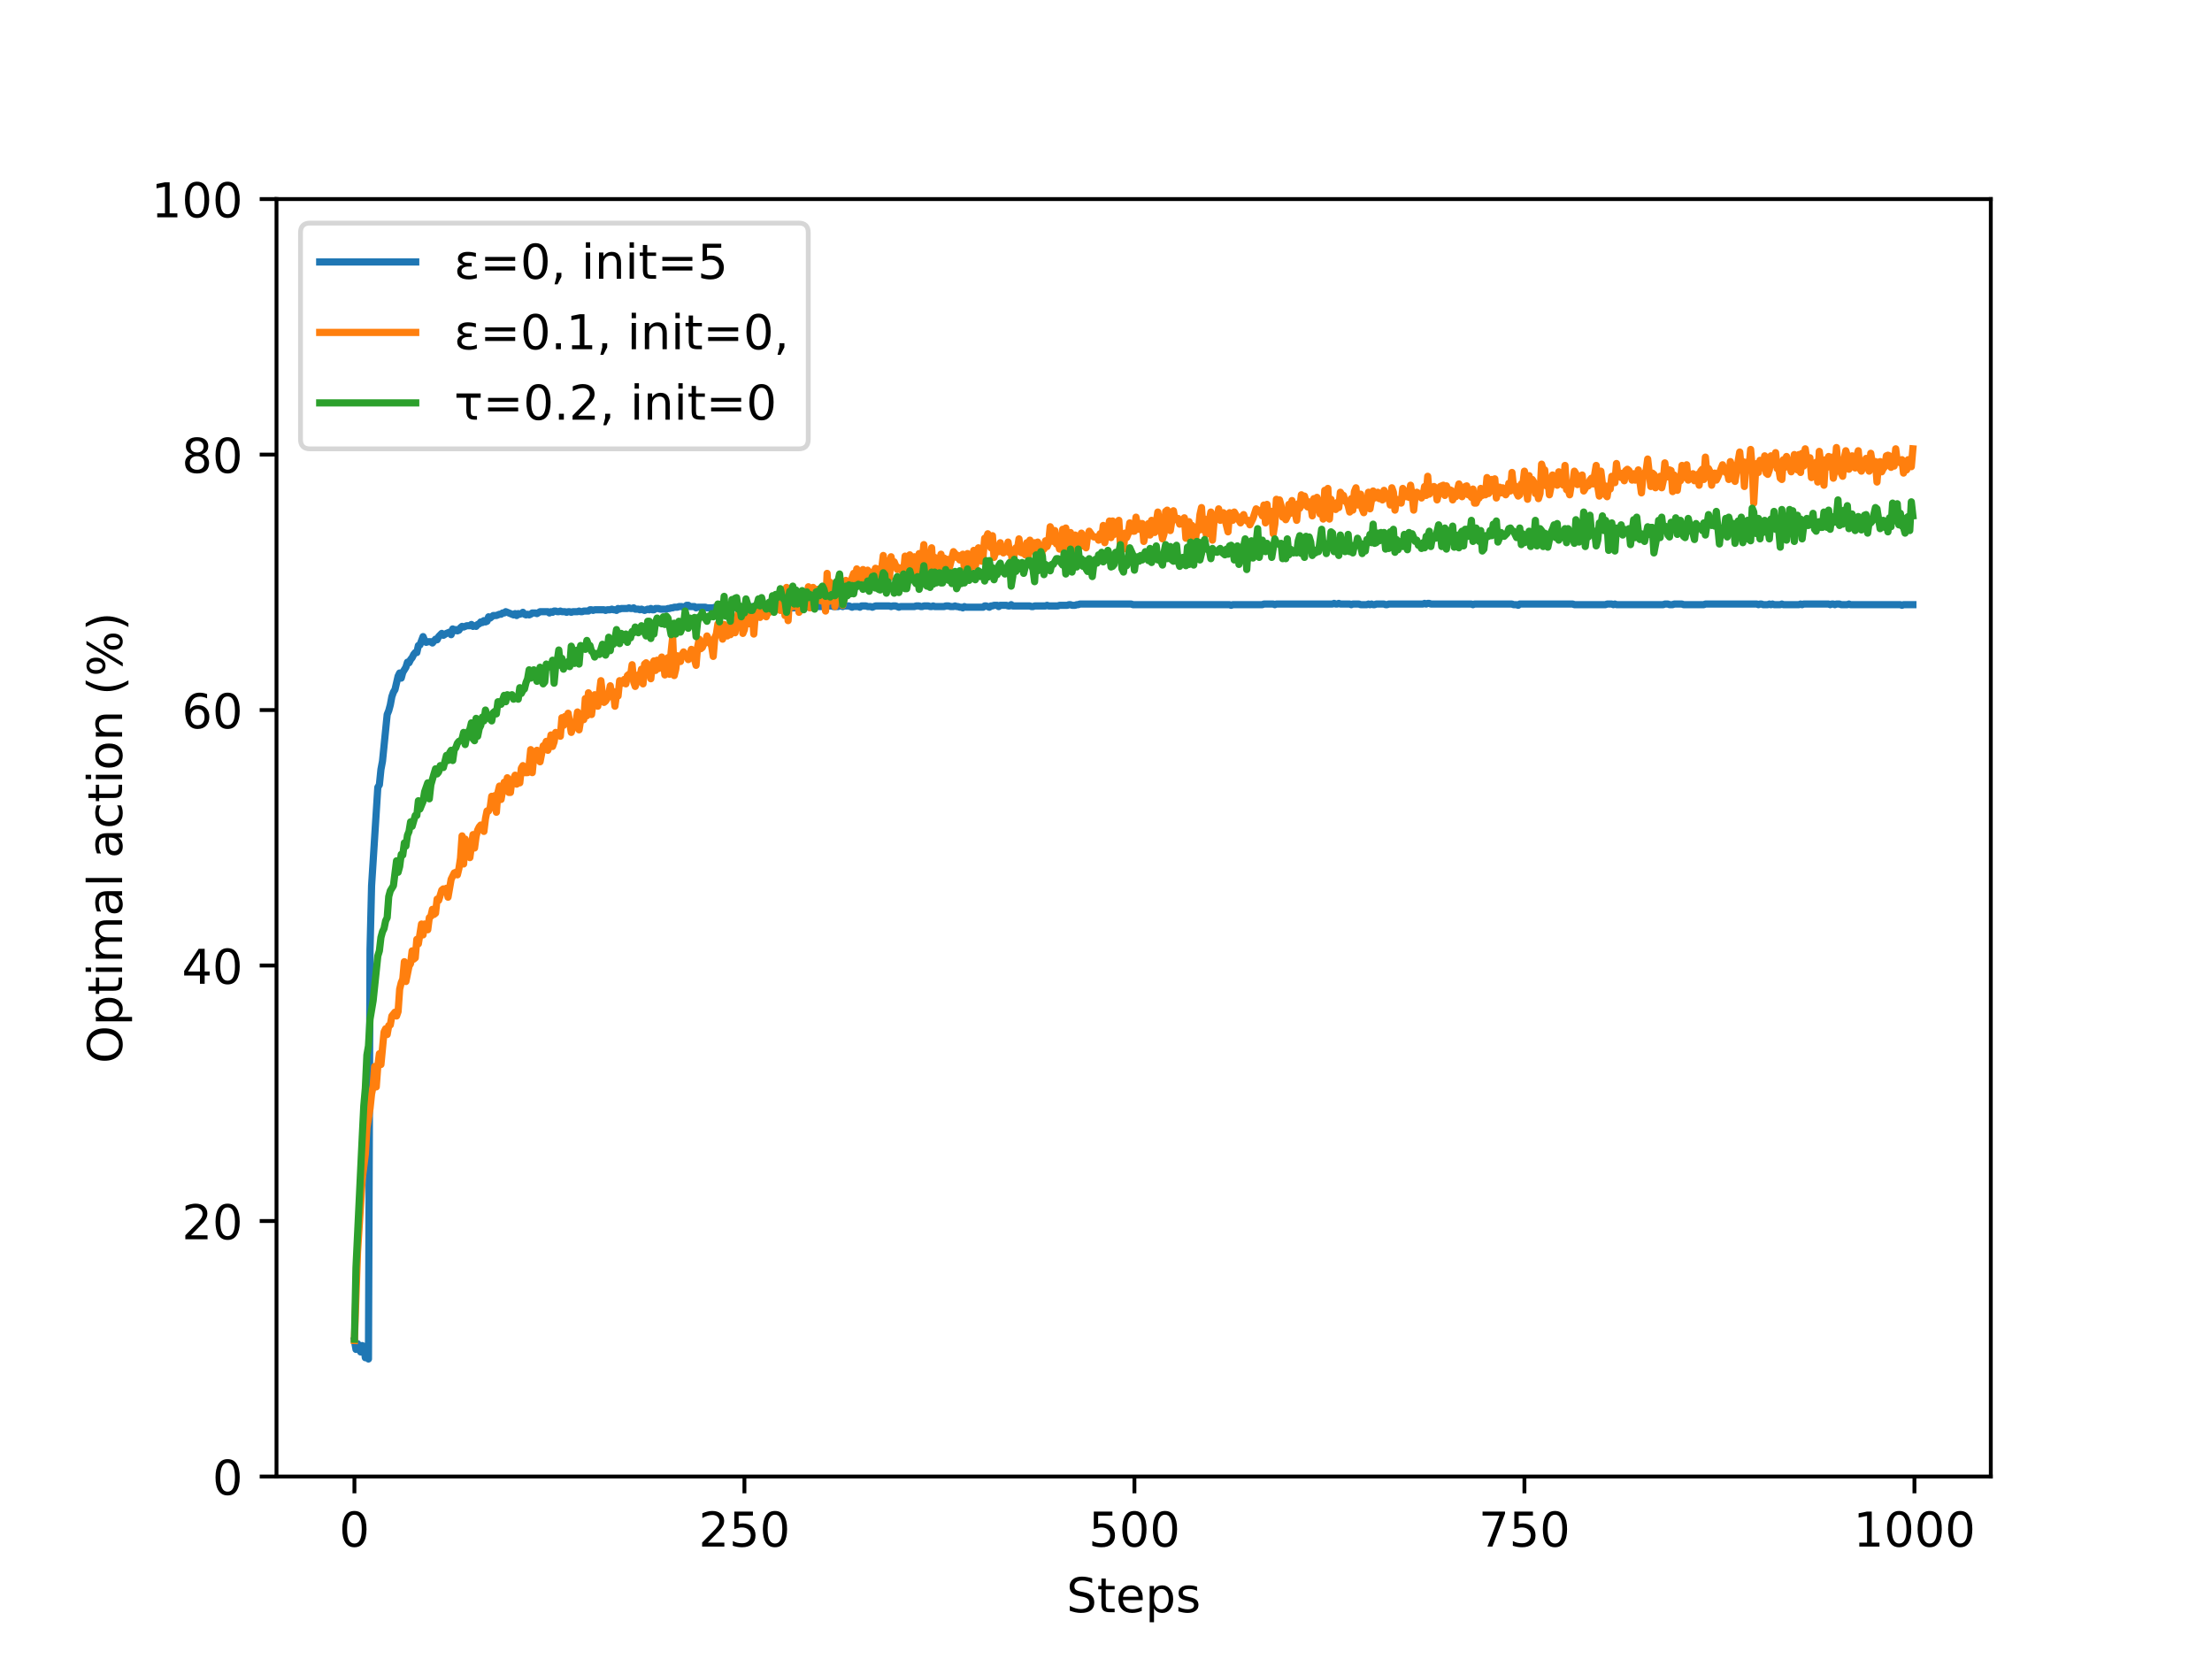 <?xml version="1.0" encoding="utf-8" standalone="no"?>
<!DOCTYPE svg PUBLIC "-//W3C//DTD SVG 1.1//EN"
  "http://www.w3.org/Graphics/SVG/1.1/DTD/svg11.dtd">
<!-- Created with matplotlib (http://matplotlib.org/) -->
<svg height="345.6pt" version="1.1" viewBox="0 0 460.8 345.6" width="460.8pt" xmlns="http://www.w3.org/2000/svg" xmlns:xlink="http://www.w3.org/1999/xlink">
 <defs>
  <style type="text/css">
*{stroke-linecap:butt;stroke-linejoin:round;}
  </style>
 </defs>
 <g id="figure_1">
  <g id="patch_1">
   <path d="M 0 345.6 
L 460.8 345.6 
L 460.8 0 
L 0 0 
z
" style="fill:#ffffff;"/>
  </g>
  <g id="axes_1">
   <g id="patch_2">
    <path d="M 57.6 307.584 
L 414.72 307.584 
L 414.72 41.472 
L 57.6 41.472 
z
" style="fill:#ffffff;"/>
   </g>
   <g id="matplotlib.axis_1">
    <g id="xtick_1">
     <g id="line2d_1">
      <defs>
       <path d="M 0 0 
L 0 3.5 
" id="mb7a1b2cd71" style="stroke:#000000;stroke-width:0.8;"/>
      </defs>
      <g>
       <use style="stroke:#000000;stroke-width:0.8;" x="73.833" xlink:href="#mb7a1b2cd71" y="307.584"/>
      </g>
     </g>
     <g id="text_1">
      <!-- 0 -->
      <defs>
       <path d="M 31.781 66.406 
Q 24.172 66.406 20.328 58.906 
Q 16.5 51.422 16.5 36.375 
Q 16.5 21.391 20.328 13.891 
Q 24.172 6.391 31.781 6.391 
Q 39.453 6.391 43.281 13.891 
Q 47.125 21.391 47.125 36.375 
Q 47.125 51.422 43.281 58.906 
Q 39.453 66.406 31.781 66.406 
z
M 31.781 74.219 
Q 44.047 74.219 50.516 64.516 
Q 56.984 54.828 56.984 36.375 
Q 56.984 17.969 50.516 8.266 
Q 44.047 -1.422 31.781 -1.422 
Q 19.531 -1.422 13.062 8.266 
Q 6.594 17.969 6.594 36.375 
Q 6.594 54.828 13.062 64.516 
Q 19.531 74.219 31.781 74.219 
z
" id="DejaVuSans-30"/>
      </defs>
      <g transform="translate(70.651 322.182)scale(0.1 -0.1)">
       <use xlink:href="#DejaVuSans-30"/>
      </g>
     </g>
    </g>
    <g id="xtick_2">
     <g id="line2d_2">
      <g>
       <use style="stroke:#000000;stroke-width:0.8;" x="155.078" xlink:href="#mb7a1b2cd71" y="307.584"/>
      </g>
     </g>
     <g id="text_2">
      <!-- 250 -->
      <defs>
       <path d="M 19.188 8.297 
L 53.609 8.297 
L 53.609 0 
L 7.328 0 
L 7.328 8.297 
Q 12.938 14.109 22.625 23.891 
Q 32.328 33.688 34.812 36.531 
Q 39.547 41.844 41.422 45.531 
Q 43.312 49.219 43.312 52.781 
Q 43.312 58.594 39.234 62.25 
Q 35.156 65.922 28.609 65.922 
Q 23.969 65.922 18.812 64.312 
Q 13.672 62.703 7.812 59.422 
L 7.812 69.391 
Q 13.766 71.781 18.938 73 
Q 24.125 74.219 28.422 74.219 
Q 39.75 74.219 46.484 68.547 
Q 53.219 62.891 53.219 53.422 
Q 53.219 48.922 51.531 44.891 
Q 49.859 40.875 45.406 35.406 
Q 44.188 33.984 37.641 27.219 
Q 31.109 20.453 19.188 8.297 
z
" id="DejaVuSans-32"/>
       <path d="M 10.797 72.906 
L 49.516 72.906 
L 49.516 64.594 
L 19.828 64.594 
L 19.828 46.734 
Q 21.969 47.469 24.109 47.828 
Q 26.266 48.188 28.422 48.188 
Q 40.625 48.188 47.75 41.5 
Q 54.891 34.812 54.891 23.391 
Q 54.891 11.625 47.562 5.094 
Q 40.234 -1.422 26.906 -1.422 
Q 22.312 -1.422 17.547 -0.641 
Q 12.797 0.141 7.719 1.703 
L 7.719 11.625 
Q 12.109 9.234 16.797 8.062 
Q 21.484 6.891 26.703 6.891 
Q 35.156 6.891 40.078 11.328 
Q 45.016 15.766 45.016 23.391 
Q 45.016 31 40.078 35.438 
Q 35.156 39.891 26.703 39.891 
Q 22.75 39.891 18.812 39.016 
Q 14.891 38.141 10.797 36.281 
z
" id="DejaVuSans-35"/>
      </defs>
      <g transform="translate(145.534 322.182)scale(0.1 -0.1)">
       <use xlink:href="#DejaVuSans-32"/>
       <use x="63.623" xlink:href="#DejaVuSans-35"/>
       <use x="127.246" xlink:href="#DejaVuSans-30"/>
      </g>
     </g>
    </g>
    <g id="xtick_3">
     <g id="line2d_3">
      <g>
       <use style="stroke:#000000;stroke-width:0.8;" x="236.322" xlink:href="#mb7a1b2cd71" y="307.584"/>
      </g>
     </g>
     <g id="text_3">
      <!-- 500 -->
      <g transform="translate(226.779 322.182)scale(0.1 -0.1)">
       <use xlink:href="#DejaVuSans-35"/>
       <use x="63.623" xlink:href="#DejaVuSans-30"/>
       <use x="127.246" xlink:href="#DejaVuSans-30"/>
      </g>
     </g>
    </g>
    <g id="xtick_4">
     <g id="line2d_4">
      <g>
       <use style="stroke:#000000;stroke-width:0.8;" x="317.567" xlink:href="#mb7a1b2cd71" y="307.584"/>
      </g>
     </g>
     <g id="text_4">
      <!-- 750 -->
      <defs>
       <path d="M 8.203 72.906 
L 55.078 72.906 
L 55.078 68.703 
L 28.609 0 
L 18.312 0 
L 43.219 64.594 
L 8.203 64.594 
z
" id="DejaVuSans-37"/>
      </defs>
      <g transform="translate(308.024 322.182)scale(0.1 -0.1)">
       <use xlink:href="#DejaVuSans-37"/>
       <use x="63.623" xlink:href="#DejaVuSans-35"/>
       <use x="127.246" xlink:href="#DejaVuSans-30"/>
      </g>
     </g>
    </g>
    <g id="xtick_5">
     <g id="line2d_5">
      <g>
       <use style="stroke:#000000;stroke-width:0.8;" x="398.812" xlink:href="#mb7a1b2cd71" y="307.584"/>
      </g>
     </g>
     <g id="text_5">
      <!-- 1000 -->
      <defs>
       <path d="M 12.406 8.297 
L 28.516 8.297 
L 28.516 63.922 
L 10.984 60.406 
L 10.984 69.391 
L 28.422 72.906 
L 38.281 72.906 
L 38.281 8.297 
L 54.391 8.297 
L 54.391 0 
L 12.406 0 
z
" id="DejaVuSans-31"/>
      </defs>
      <g transform="translate(386.087 322.182)scale(0.1 -0.1)">
       <use xlink:href="#DejaVuSans-31"/>
       <use x="63.623" xlink:href="#DejaVuSans-30"/>
       <use x="127.246" xlink:href="#DejaVuSans-30"/>
       <use x="190.869" xlink:href="#DejaVuSans-30"/>
      </g>
     </g>
    </g>
    <g id="text_6">
     <!-- Steps -->
     <defs>
      <path d="M 53.516 70.516 
L 53.516 60.891 
Q 47.906 63.578 42.922 64.891 
Q 37.938 66.219 33.297 66.219 
Q 25.25 66.219 20.875 63.094 
Q 16.5 59.969 16.5 54.203 
Q 16.5 49.359 19.406 46.891 
Q 22.312 44.438 30.422 42.922 
L 36.375 41.703 
Q 47.406 39.594 52.656 34.297 
Q 57.906 29 57.906 20.125 
Q 57.906 9.516 50.797 4.047 
Q 43.703 -1.422 29.984 -1.422 
Q 24.812 -1.422 18.969 -0.25 
Q 13.141 0.922 6.891 3.219 
L 6.891 13.375 
Q 12.891 10.016 18.656 8.297 
Q 24.422 6.594 29.984 6.594 
Q 38.422 6.594 43.016 9.906 
Q 47.609 13.234 47.609 19.391 
Q 47.609 24.75 44.312 27.781 
Q 41.016 30.812 33.5 32.328 
L 27.484 33.5 
Q 16.453 35.688 11.516 40.375 
Q 6.594 45.062 6.594 53.422 
Q 6.594 63.094 13.406 68.656 
Q 20.219 74.219 32.172 74.219 
Q 37.312 74.219 42.625 73.281 
Q 47.953 72.359 53.516 70.516 
z
" id="DejaVuSans-53"/>
      <path d="M 18.312 70.219 
L 18.312 54.688 
L 36.812 54.688 
L 36.812 47.703 
L 18.312 47.703 
L 18.312 18.016 
Q 18.312 11.328 20.141 9.422 
Q 21.969 7.516 27.594 7.516 
L 36.812 7.516 
L 36.812 0 
L 27.594 0 
Q 17.188 0 13.234 3.875 
Q 9.281 7.766 9.281 18.016 
L 9.281 47.703 
L 2.688 47.703 
L 2.688 54.688 
L 9.281 54.688 
L 9.281 70.219 
z
" id="DejaVuSans-74"/>
      <path d="M 56.203 29.594 
L 56.203 25.203 
L 14.891 25.203 
Q 15.484 15.922 20.484 11.062 
Q 25.484 6.203 34.422 6.203 
Q 39.594 6.203 44.453 7.469 
Q 49.312 8.734 54.109 11.281 
L 54.109 2.781 
Q 49.266 0.734 44.188 -0.344 
Q 39.109 -1.422 33.891 -1.422 
Q 20.797 -1.422 13.156 6.188 
Q 5.516 13.812 5.516 26.812 
Q 5.516 40.234 12.766 48.109 
Q 20.016 56 32.328 56 
Q 43.359 56 49.781 48.891 
Q 56.203 41.797 56.203 29.594 
z
M 47.219 32.234 
Q 47.125 39.594 43.094 43.984 
Q 39.062 48.391 32.422 48.391 
Q 24.906 48.391 20.391 44.141 
Q 15.875 39.891 15.188 32.172 
z
" id="DejaVuSans-65"/>
      <path d="M 18.109 8.203 
L 18.109 -20.797 
L 9.078 -20.797 
L 9.078 54.688 
L 18.109 54.688 
L 18.109 46.391 
Q 20.953 51.266 25.266 53.625 
Q 29.594 56 35.594 56 
Q 45.562 56 51.781 48.094 
Q 58.016 40.188 58.016 27.297 
Q 58.016 14.406 51.781 6.484 
Q 45.562 -1.422 35.594 -1.422 
Q 29.594 -1.422 25.266 0.953 
Q 20.953 3.328 18.109 8.203 
z
M 48.688 27.297 
Q 48.688 37.203 44.609 42.844 
Q 40.531 48.484 33.406 48.484 
Q 26.266 48.484 22.188 42.844 
Q 18.109 37.203 18.109 27.297 
Q 18.109 17.391 22.188 11.75 
Q 26.266 6.109 33.406 6.109 
Q 40.531 6.109 44.609 11.75 
Q 48.688 17.391 48.688 27.297 
z
" id="DejaVuSans-70"/>
      <path d="M 44.281 53.078 
L 44.281 44.578 
Q 40.484 46.531 36.375 47.5 
Q 32.281 48.484 27.875 48.484 
Q 21.188 48.484 17.844 46.438 
Q 14.5 44.391 14.5 40.281 
Q 14.5 37.156 16.891 35.375 
Q 19.281 33.594 26.516 31.984 
L 29.594 31.297 
Q 39.156 29.25 43.188 25.516 
Q 47.219 21.781 47.219 15.094 
Q 47.219 7.469 41.188 3.016 
Q 35.156 -1.422 24.609 -1.422 
Q 20.219 -1.422 15.453 -0.562 
Q 10.688 0.297 5.422 2 
L 5.422 11.281 
Q 10.406 8.688 15.234 7.391 
Q 20.062 6.109 24.812 6.109 
Q 31.156 6.109 34.562 8.281 
Q 37.984 10.453 37.984 14.406 
Q 37.984 18.062 35.516 20.016 
Q 33.062 21.969 24.703 23.781 
L 21.578 24.516 
Q 13.234 26.266 9.516 29.906 
Q 5.812 33.547 5.812 39.891 
Q 5.812 47.609 11.281 51.797 
Q 16.75 56 26.812 56 
Q 31.781 56 36.172 55.266 
Q 40.578 54.547 44.281 53.078 
z
" id="DejaVuSans-73"/>
     </defs>
     <g transform="translate(222.17 335.861)scale(0.1 -0.1)">
      <use xlink:href="#DejaVuSans-53"/>
      <use x="63.477" xlink:href="#DejaVuSans-74"/>
      <use x="102.686" xlink:href="#DejaVuSans-65"/>
      <use x="164.209" xlink:href="#DejaVuSans-70"/>
      <use x="227.686" xlink:href="#DejaVuSans-73"/>
     </g>
    </g>
   </g>
   <g id="matplotlib.axis_2">
    <g id="ytick_1">
     <g id="line2d_6">
      <defs>
       <path d="M 0 0 
L -3.5 0 
" id="m9d2ba6cc49" style="stroke:#000000;stroke-width:0.8;"/>
      </defs>
      <g>
       <use style="stroke:#000000;stroke-width:0.8;" x="57.6" xlink:href="#m9d2ba6cc49" y="307.584"/>
      </g>
     </g>
     <g id="text_7">
      <!-- 0 -->
      <g transform="translate(44.237 311.383)scale(0.1 -0.1)">
       <use xlink:href="#DejaVuSans-30"/>
      </g>
     </g>
    </g>
    <g id="ytick_2">
     <g id="line2d_7">
      <g>
       <use style="stroke:#000000;stroke-width:0.8;" x="57.6" xlink:href="#m9d2ba6cc49" y="254.362"/>
      </g>
     </g>
     <g id="text_8">
      <!-- 20 -->
      <g transform="translate(37.875 258.161)scale(0.1 -0.1)">
       <use xlink:href="#DejaVuSans-32"/>
       <use x="63.623" xlink:href="#DejaVuSans-30"/>
      </g>
     </g>
    </g>
    <g id="ytick_3">
     <g id="line2d_8">
      <g>
       <use style="stroke:#000000;stroke-width:0.8;" x="57.6" xlink:href="#m9d2ba6cc49" y="201.139"/>
      </g>
     </g>
     <g id="text_9">
      <!-- 40 -->
      <defs>
       <path d="M 37.797 64.312 
L 12.891 25.391 
L 37.797 25.391 
z
M 35.203 72.906 
L 47.609 72.906 
L 47.609 25.391 
L 58.016 25.391 
L 58.016 17.188 
L 47.609 17.188 
L 47.609 0 
L 37.797 0 
L 37.797 17.188 
L 4.891 17.188 
L 4.891 26.703 
z
" id="DejaVuSans-34"/>
      </defs>
      <g transform="translate(37.875 204.938)scale(0.1 -0.1)">
       <use xlink:href="#DejaVuSans-34"/>
       <use x="63.623" xlink:href="#DejaVuSans-30"/>
      </g>
     </g>
    </g>
    <g id="ytick_4">
     <g id="line2d_9">
      <g>
       <use style="stroke:#000000;stroke-width:0.8;" x="57.6" xlink:href="#m9d2ba6cc49" y="147.917"/>
      </g>
     </g>
     <g id="text_10">
      <!-- 60 -->
      <defs>
       <path d="M 33.016 40.375 
Q 26.375 40.375 22.484 35.828 
Q 18.609 31.297 18.609 23.391 
Q 18.609 15.531 22.484 10.953 
Q 26.375 6.391 33.016 6.391 
Q 39.656 6.391 43.531 10.953 
Q 47.406 15.531 47.406 23.391 
Q 47.406 31.297 43.531 35.828 
Q 39.656 40.375 33.016 40.375 
z
M 52.594 71.297 
L 52.594 62.312 
Q 48.875 64.062 45.094 64.984 
Q 41.312 65.922 37.594 65.922 
Q 27.828 65.922 22.672 59.328 
Q 17.531 52.734 16.797 39.406 
Q 19.672 43.656 24.016 45.922 
Q 28.375 48.188 33.594 48.188 
Q 44.578 48.188 50.953 41.516 
Q 57.328 34.859 57.328 23.391 
Q 57.328 12.156 50.688 5.359 
Q 44.047 -1.422 33.016 -1.422 
Q 20.359 -1.422 13.672 8.266 
Q 6.984 17.969 6.984 36.375 
Q 6.984 53.656 15.188 63.938 
Q 23.391 74.219 37.203 74.219 
Q 40.922 74.219 44.703 73.484 
Q 48.484 72.75 52.594 71.297 
z
" id="DejaVuSans-36"/>
      </defs>
      <g transform="translate(37.875 151.716)scale(0.1 -0.1)">
       <use xlink:href="#DejaVuSans-36"/>
       <use x="63.623" xlink:href="#DejaVuSans-30"/>
      </g>
     </g>
    </g>
    <g id="ytick_5">
     <g id="line2d_10">
      <g>
       <use style="stroke:#000000;stroke-width:0.8;" x="57.6" xlink:href="#m9d2ba6cc49" y="94.694"/>
      </g>
     </g>
     <g id="text_11">
      <!-- 80 -->
      <defs>
       <path d="M 31.781 34.625 
Q 24.75 34.625 20.719 30.859 
Q 16.703 27.094 16.703 20.516 
Q 16.703 13.922 20.719 10.156 
Q 24.75 6.391 31.781 6.391 
Q 38.812 6.391 42.859 10.172 
Q 46.922 13.969 46.922 20.516 
Q 46.922 27.094 42.891 30.859 
Q 38.875 34.625 31.781 34.625 
z
M 21.922 38.812 
Q 15.578 40.375 12.031 44.719 
Q 8.5 49.078 8.5 55.328 
Q 8.5 64.062 14.719 69.141 
Q 20.953 74.219 31.781 74.219 
Q 42.672 74.219 48.875 69.141 
Q 55.078 64.062 55.078 55.328 
Q 55.078 49.078 51.531 44.719 
Q 48 40.375 41.703 38.812 
Q 48.828 37.156 52.797 32.312 
Q 56.781 27.484 56.781 20.516 
Q 56.781 9.906 50.312 4.234 
Q 43.844 -1.422 31.781 -1.422 
Q 19.734 -1.422 13.25 4.234 
Q 6.781 9.906 6.781 20.516 
Q 6.781 27.484 10.781 32.312 
Q 14.797 37.156 21.922 38.812 
z
M 18.312 54.391 
Q 18.312 48.734 21.844 45.562 
Q 25.391 42.391 31.781 42.391 
Q 38.141 42.391 41.719 45.562 
Q 45.312 48.734 45.312 54.391 
Q 45.312 60.062 41.719 63.234 
Q 38.141 66.406 31.781 66.406 
Q 25.391 66.406 21.844 63.234 
Q 18.312 60.062 18.312 54.391 
z
" id="DejaVuSans-38"/>
      </defs>
      <g transform="translate(37.875 98.494)scale(0.1 -0.1)">
       <use xlink:href="#DejaVuSans-38"/>
       <use x="63.623" xlink:href="#DejaVuSans-30"/>
      </g>
     </g>
    </g>
    <g id="ytick_6">
     <g id="line2d_11">
      <g>
       <use style="stroke:#000000;stroke-width:0.8;" x="57.6" xlink:href="#m9d2ba6cc49" y="41.472"/>
      </g>
     </g>
     <g id="text_12">
      <!-- 100 -->
      <g transform="translate(31.512 45.271)scale(0.1 -0.1)">
       <use xlink:href="#DejaVuSans-31"/>
       <use x="63.623" xlink:href="#DejaVuSans-30"/>
       <use x="127.246" xlink:href="#DejaVuSans-30"/>
      </g>
     </g>
    </g>
    <g id="text_13">
     <!-- Optimal action (%) -->
     <defs>
      <path d="M 39.406 66.219 
Q 28.656 66.219 22.328 58.203 
Q 16.016 50.203 16.016 36.375 
Q 16.016 22.609 22.328 14.594 
Q 28.656 6.594 39.406 6.594 
Q 50.141 6.594 56.422 14.594 
Q 62.703 22.609 62.703 36.375 
Q 62.703 50.203 56.422 58.203 
Q 50.141 66.219 39.406 66.219 
z
M 39.406 74.219 
Q 54.734 74.219 63.906 63.938 
Q 73.094 53.656 73.094 36.375 
Q 73.094 19.141 63.906 8.859 
Q 54.734 -1.422 39.406 -1.422 
Q 24.031 -1.422 14.812 8.828 
Q 5.609 19.094 5.609 36.375 
Q 5.609 53.656 14.812 63.938 
Q 24.031 74.219 39.406 74.219 
z
" id="DejaVuSans-4f"/>
      <path d="M 9.422 54.688 
L 18.406 54.688 
L 18.406 0 
L 9.422 0 
z
M 9.422 75.984 
L 18.406 75.984 
L 18.406 64.594 
L 9.422 64.594 
z
" id="DejaVuSans-69"/>
      <path d="M 52 44.188 
Q 55.375 50.25 60.062 53.125 
Q 64.75 56 71.094 56 
Q 79.641 56 84.281 50.016 
Q 88.922 44.047 88.922 33.016 
L 88.922 0 
L 79.891 0 
L 79.891 32.719 
Q 79.891 40.578 77.094 44.375 
Q 74.312 48.188 68.609 48.188 
Q 61.625 48.188 57.562 43.547 
Q 53.516 38.922 53.516 30.906 
L 53.516 0 
L 44.484 0 
L 44.484 32.719 
Q 44.484 40.625 41.703 44.406 
Q 38.922 48.188 33.109 48.188 
Q 26.219 48.188 22.156 43.531 
Q 18.109 38.875 18.109 30.906 
L 18.109 0 
L 9.078 0 
L 9.078 54.688 
L 18.109 54.688 
L 18.109 46.188 
Q 21.188 51.219 25.484 53.609 
Q 29.781 56 35.688 56 
Q 41.656 56 45.828 52.969 
Q 50 49.953 52 44.188 
z
" id="DejaVuSans-6d"/>
      <path d="M 34.281 27.484 
Q 23.391 27.484 19.188 25 
Q 14.984 22.516 14.984 16.5 
Q 14.984 11.719 18.141 8.906 
Q 21.297 6.109 26.703 6.109 
Q 34.188 6.109 38.703 11.406 
Q 43.219 16.703 43.219 25.484 
L 43.219 27.484 
z
M 52.203 31.203 
L 52.203 0 
L 43.219 0 
L 43.219 8.297 
Q 40.141 3.328 35.547 0.953 
Q 30.953 -1.422 24.312 -1.422 
Q 15.922 -1.422 10.953 3.297 
Q 6 8.016 6 15.922 
Q 6 25.141 12.172 29.828 
Q 18.359 34.516 30.609 34.516 
L 43.219 34.516 
L 43.219 35.406 
Q 43.219 41.609 39.141 45 
Q 35.062 48.391 27.688 48.391 
Q 23 48.391 18.547 47.266 
Q 14.109 46.141 10.016 43.891 
L 10.016 52.203 
Q 14.938 54.109 19.578 55.047 
Q 24.219 56 28.609 56 
Q 40.484 56 46.344 49.844 
Q 52.203 43.703 52.203 31.203 
z
" id="DejaVuSans-61"/>
      <path d="M 9.422 75.984 
L 18.406 75.984 
L 18.406 0 
L 9.422 0 
z
" id="DejaVuSans-6c"/>
      <path id="DejaVuSans-20"/>
      <path d="M 48.781 52.594 
L 48.781 44.188 
Q 44.969 46.297 41.141 47.344 
Q 37.312 48.391 33.406 48.391 
Q 24.656 48.391 19.812 42.844 
Q 14.984 37.312 14.984 27.297 
Q 14.984 17.281 19.812 11.734 
Q 24.656 6.203 33.406 6.203 
Q 37.312 6.203 41.141 7.25 
Q 44.969 8.297 48.781 10.406 
L 48.781 2.094 
Q 45.016 0.344 40.984 -0.531 
Q 36.969 -1.422 32.422 -1.422 
Q 20.062 -1.422 12.781 6.344 
Q 5.516 14.109 5.516 27.297 
Q 5.516 40.672 12.859 48.328 
Q 20.219 56 33.016 56 
Q 37.156 56 41.109 55.141 
Q 45.062 54.297 48.781 52.594 
z
" id="DejaVuSans-63"/>
      <path d="M 30.609 48.391 
Q 23.391 48.391 19.188 42.75 
Q 14.984 37.109 14.984 27.297 
Q 14.984 17.484 19.156 11.844 
Q 23.344 6.203 30.609 6.203 
Q 37.797 6.203 41.984 11.859 
Q 46.188 17.531 46.188 27.297 
Q 46.188 37.016 41.984 42.703 
Q 37.797 48.391 30.609 48.391 
z
M 30.609 56 
Q 42.328 56 49.016 48.375 
Q 55.719 40.766 55.719 27.297 
Q 55.719 13.875 49.016 6.219 
Q 42.328 -1.422 30.609 -1.422 
Q 18.844 -1.422 12.172 6.219 
Q 5.516 13.875 5.516 27.297 
Q 5.516 40.766 12.172 48.375 
Q 18.844 56 30.609 56 
z
" id="DejaVuSans-6f"/>
      <path d="M 54.891 33.016 
L 54.891 0 
L 45.906 0 
L 45.906 32.719 
Q 45.906 40.484 42.875 44.328 
Q 39.844 48.188 33.797 48.188 
Q 26.516 48.188 22.312 43.547 
Q 18.109 38.922 18.109 30.906 
L 18.109 0 
L 9.078 0 
L 9.078 54.688 
L 18.109 54.688 
L 18.109 46.188 
Q 21.344 51.125 25.703 53.562 
Q 30.078 56 35.797 56 
Q 45.219 56 50.047 50.172 
Q 54.891 44.344 54.891 33.016 
z
" id="DejaVuSans-6e"/>
      <path d="M 31 75.875 
Q 24.469 64.656 21.281 53.656 
Q 18.109 42.672 18.109 31.391 
Q 18.109 20.125 21.312 9.062 
Q 24.516 -2 31 -13.188 
L 23.188 -13.188 
Q 15.875 -1.703 12.234 9.375 
Q 8.594 20.453 8.594 31.391 
Q 8.594 42.281 12.203 53.312 
Q 15.828 64.359 23.188 75.875 
z
" id="DejaVuSans-28"/>
      <path d="M 72.703 32.078 
Q 68.453 32.078 66.031 28.469 
Q 63.625 24.859 63.625 18.406 
Q 63.625 12.062 66.031 8.422 
Q 68.453 4.781 72.703 4.781 
Q 76.859 4.781 79.266 8.422 
Q 81.688 12.062 81.688 18.406 
Q 81.688 24.812 79.266 28.438 
Q 76.859 32.078 72.703 32.078 
z
M 72.703 38.281 
Q 80.422 38.281 84.953 32.906 
Q 89.5 27.547 89.5 18.406 
Q 89.5 9.281 84.938 3.922 
Q 80.375 -1.422 72.703 -1.422 
Q 64.891 -1.422 60.344 3.922 
Q 55.812 9.281 55.812 18.406 
Q 55.812 27.594 60.375 32.938 
Q 64.938 38.281 72.703 38.281 
z
M 22.312 68.016 
Q 18.109 68.016 15.688 64.375 
Q 13.281 60.75 13.281 54.391 
Q 13.281 47.953 15.672 44.328 
Q 18.062 40.719 22.312 40.719 
Q 26.562 40.719 28.969 44.328 
Q 31.391 47.953 31.391 54.391 
Q 31.391 60.688 28.953 64.344 
Q 26.516 68.016 22.312 68.016 
z
M 66.406 74.219 
L 74.219 74.219 
L 28.609 -1.422 
L 20.797 -1.422 
z
M 22.312 74.219 
Q 30.031 74.219 34.609 68.875 
Q 39.203 63.531 39.203 54.391 
Q 39.203 45.172 34.641 39.844 
Q 30.078 34.516 22.312 34.516 
Q 14.547 34.516 10.031 39.859 
Q 5.516 45.219 5.516 54.391 
Q 5.516 63.484 10.047 68.844 
Q 14.594 74.219 22.312 74.219 
z
" id="DejaVuSans-25"/>
      <path d="M 8.016 75.875 
L 15.828 75.875 
Q 23.141 64.359 26.781 53.312 
Q 30.422 42.281 30.422 31.391 
Q 30.422 20.453 26.781 9.375 
Q 23.141 -1.703 15.828 -13.188 
L 8.016 -13.188 
Q 14.5 -2 17.703 9.062 
Q 20.906 20.125 20.906 31.391 
Q 20.906 42.672 17.703 53.656 
Q 14.5 64.656 8.016 75.875 
z
" id="DejaVuSans-29"/>
     </defs>
     <g transform="translate(25.433 221.532)rotate(-90)scale(0.1 -0.1)">
      <use xlink:href="#DejaVuSans-4f"/>
      <use x="78.711" xlink:href="#DejaVuSans-70"/>
      <use x="142.188" xlink:href="#DejaVuSans-74"/>
      <use x="181.396" xlink:href="#DejaVuSans-69"/>
      <use x="209.18" xlink:href="#DejaVuSans-6d"/>
      <use x="306.592" xlink:href="#DejaVuSans-61"/>
      <use x="367.871" xlink:href="#DejaVuSans-6c"/>
      <use x="395.654" xlink:href="#DejaVuSans-20"/>
      <use x="427.441" xlink:href="#DejaVuSans-61"/>
      <use x="488.721" xlink:href="#DejaVuSans-63"/>
      <use x="543.701" xlink:href="#DejaVuSans-74"/>
      <use x="582.91" xlink:href="#DejaVuSans-69"/>
      <use x="610.693" xlink:href="#DejaVuSans-6f"/>
      <use x="671.875" xlink:href="#DejaVuSans-6e"/>
      <use x="735.254" xlink:href="#DejaVuSans-20"/>
      <use x="767.041" xlink:href="#DejaVuSans-28"/>
      <use x="806.055" xlink:href="#DejaVuSans-25"/>
      <use x="901.074" xlink:href="#DejaVuSans-29"/>
     </g>
    </g>
   </g>
   <g id="line2d_12">
    <path clip-path="url(#p0ad111bdd4)" d="M 73.833 279.243 
L 74.158 281.106 
L 74.483 279.908 
L 74.808 280.441 
L 75.133 281.638 
L 75.458 280.308 
L 75.783 280.574 
L 76.108 282.836 
L 76.433 280.308 
L 76.758 283.102 
L 77.083 197.813 
L 77.408 184.507 
L 78.707 164.017 
L 79.032 163.484 
L 79.357 160.291 
L 79.682 158.561 
L 80.657 148.848 
L 80.982 148.05 
L 81.307 146.852 
L 81.632 145.123 
L 81.957 144.191 
L 82.282 143.659 
L 82.932 140.865 
L 83.257 140.2 
L 83.582 141.264 
L 83.907 140.067 
L 84.557 139.002 
L 84.882 137.938 
L 85.207 138.071 
L 85.532 137.405 
L 85.857 137.006 
L 86.182 136.341 
L 86.507 135.942 
L 86.832 135.942 
L 87.157 134.478 
L 87.482 134.345 
L 88.132 132.615 
L 88.457 133.414 
L 88.782 133.813 
L 89.107 133.68 
L 89.757 133.68 
L 90.082 133.946 
L 90.732 133.148 
L 91.057 133.281 
L 91.382 132.615 
L 92.032 131.95 
L 92.357 132.349 
L 93.007 131.95 
L 93.656 131.684 
L 93.981 132.216 
L 94.306 131.019 
L 94.631 131.418 
L 94.956 131.152 
L 95.281 131.418 
L 95.606 131.285 
L 95.931 130.753 
L 96.256 130.486 
L 96.581 130.62 
L 97.231 130.353 
L 97.881 130.353 
L 98.206 130.087 
L 98.531 130.486 
L 98.856 130.353 
L 99.181 130.486 
L 99.506 130.087 
L 99.831 129.954 
L 100.156 129.555 
L 100.481 129.688 
L 100.806 129.289 
L 101.131 129.555 
L 101.456 129.422 
L 101.781 128.491 
L 102.106 128.757 
L 102.756 128.225 
L 103.406 128.225 
L 104.056 127.958 
L 104.381 127.958 
L 104.706 127.692 
L 105.031 127.692 
L 105.356 127.426 
L 106.981 128.091 
L 107.306 127.825 
L 107.631 128.225 
L 107.956 127.825 
L 108.281 127.958 
L 108.606 127.825 
L 108.931 127.559 
L 109.255 127.958 
L 109.58 128.091 
L 109.905 127.958 
L 110.23 128.091 
L 110.555 127.958 
L 110.88 127.692 
L 111.53 127.692 
L 111.855 127.825 
L 112.505 127.426 
L 114.13 127.426 
L 114.455 127.692 
L 114.78 127.426 
L 115.105 127.559 
L 115.43 127.293 
L 115.755 127.293 
L 116.08 127.426 
L 116.405 127.426 
L 116.73 127.293 
L 117.055 127.426 
L 117.705 127.426 
L 118.03 127.559 
L 118.355 127.426 
L 118.68 127.426 
L 119.005 127.559 
L 119.33 127.426 
L 120.305 127.426 
L 120.63 127.293 
L 120.955 127.426 
L 121.28 127.426 
L 121.605 127.293 
L 122.58 127.293 
L 122.905 127.027 
L 123.23 127.027 
L 123.555 127.16 
L 123.88 127.027 
L 125.829 127.027 
L 126.154 127.16 
L 126.479 127.027 
L 127.129 127.027 
L 127.454 126.894 
L 127.779 127.027 
L 128.104 127.027 
L 128.429 127.16 
L 128.754 126.761 
L 129.079 126.894 
L 129.404 126.761 
L 130.704 126.761 
L 131.029 126.628 
L 131.354 126.761 
L 131.679 126.761 
L 132.004 126.628 
L 132.329 126.894 
L 132.979 126.894 
L 133.304 127.027 
L 133.629 126.894 
L 134.279 127.16 
L 134.929 126.894 
L 135.254 127.027 
L 135.579 126.761 
L 135.904 127.027 
L 136.229 127.027 
L 136.554 126.761 
L 137.204 126.761 
L 137.529 126.894 
L 138.829 126.894 
L 139.154 126.761 
L 139.479 126.761 
L 139.804 126.628 
L 140.129 126.628 
L 140.454 126.495 
L 141.103 126.495 
L 141.428 126.362 
L 142.078 126.362 
L 142.403 126.495 
L 142.728 126.362 
L 143.053 126.096 
L 143.378 126.096 
L 143.703 126.362 
L 144.678 126.362 
L 145.003 126.628 
L 145.328 126.495 
L 146.953 126.495 
L 147.278 126.628 
L 148.578 126.628 
L 148.903 126.495 
L 149.228 126.495 
L 149.553 126.628 
L 149.878 126.495 
L 150.203 126.495 
L 150.528 126.362 
L 150.853 126.495 
L 151.178 126.495 
L 151.503 126.362 
L 151.828 126.362 
L 152.153 126.495 
L 152.478 126.495 
L 152.803 126.628 
L 153.128 126.495 
L 155.403 126.495 
L 155.728 126.628 
L 156.053 126.628 
L 156.703 126.362 
L 157.027 126.495 
L 157.352 126.495 
L 157.677 126.628 
L 158.002 126.362 
L 158.327 126.495 
L 160.927 126.495 
L 161.252 126.761 
L 161.902 126.761 
L 162.227 126.495 
L 162.877 126.495 
L 163.202 126.628 
L 163.527 126.628 
L 163.852 126.495 
L 164.502 126.761 
L 164.827 126.628 
L 166.127 126.628 
L 166.452 126.495 
L 166.777 126.495 
L 167.102 126.362 
L 168.077 126.362 
L 168.402 126.495 
L 168.727 126.229 
L 169.377 126.229 
L 169.702 126.096 
L 170.352 126.096 
L 170.677 126.362 
L 171.977 126.362 
L 172.302 126.229 
L 173.276 126.229 
L 173.601 126.362 
L 174.576 126.362 
L 174.901 126.229 
L 175.226 126.229 
L 175.551 126.362 
L 175.876 126.229 
L 176.851 126.229 
L 177.501 126.495 
L 177.826 126.362 
L 178.801 126.362 
L 179.126 126.495 
L 179.451 126.229 
L 180.426 126.229 
L 180.751 126.362 
L 181.401 126.362 
L 181.726 126.495 
L 182.376 126.229 
L 185.301 126.229 
L 185.626 126.362 
L 185.951 126.229 
L 186.601 126.229 
L 187.251 126.495 
L 187.576 126.362 
L 190.5 126.362 
L 190.825 126.229 
L 191.475 126.229 
L 191.8 126.362 
L 192.125 126.362 
L 192.45 126.229 
L 193.425 126.229 
L 193.75 126.362 
L 194.075 126.362 
L 194.4 126.229 
L 194.725 126.362 
L 196.675 126.362 
L 197 126.229 
L 197.65 126.229 
L 197.975 126.362 
L 198.625 126.362 
L 198.95 126.229 
L 199.275 126.362 
L 199.6 126.362 
L 199.925 126.495 
L 200.25 126.495 
L 200.575 126.628 
L 200.9 126.362 
L 201.225 126.495 
L 204.799 126.495 
L 205.124 126.229 
L 205.449 126.229 
L 206.099 126.495 
L 206.424 126.229 
L 206.749 126.229 
L 207.074 126.096 
L 207.724 126.096 
L 208.049 126.362 
L 208.374 126.096 
L 209.674 126.096 
L 209.999 126.229 
L 210.324 126.229 
L 210.649 125.963 
L 210.974 126.229 
L 214.549 126.229 
L 214.874 126.362 
L 215.199 126.362 
L 215.524 126.229 
L 217.799 126.229 
L 218.124 126.096 
L 218.449 126.229 
L 220.398 126.229 
L 220.723 126.096 
L 222.348 126.096 
L 222.673 125.963 
L 222.998 125.963 
L 223.323 126.096 
L 223.973 126.096 
L 224.298 125.963 
L 224.623 125.963 
L 224.948 125.829 
L 235.673 125.829 
L 235.998 125.963 
L 256.146 125.963 
L 256.471 126.096 
L 256.796 125.963 
L 262.971 125.963 
L 263.296 125.829 
L 265.246 125.829 
L 265.571 125.963 
L 265.896 125.829 
L 277.595 125.829 
L 277.92 125.696 
L 278.245 125.829 
L 278.57 125.829 
L 278.895 125.696 
L 279.22 125.829 
L 281.17 125.829 
L 281.495 125.963 
L 281.82 125.829 
L 283.12 125.829 
L 283.445 125.963 
L 284.744 125.963 
L 285.069 125.829 
L 285.394 125.963 
L 285.719 125.829 
L 286.044 125.963 
L 286.369 125.963 
L 286.694 125.829 
L 288.319 125.829 
L 288.644 125.963 
L 288.969 125.963 
L 289.294 125.829 
L 296.444 125.829 
L 296.769 125.696 
L 297.094 125.829 
L 297.419 125.696 
L 297.744 125.696 
L 298.069 125.829 
L 306.518 125.829 
L 306.843 125.963 
L 307.168 125.829 
L 314.968 125.829 
L 315.293 125.963 
L 315.942 125.963 
L 316.267 126.096 
L 316.592 125.829 
L 327.642 125.829 
L 327.967 125.963 
L 334.466 125.963 
L 334.791 125.829 
L 335.766 125.829 
L 336.091 125.963 
L 336.416 125.829 
L 336.741 125.963 
L 346.491 125.963 
L 346.816 125.829 
L 347.465 125.829 
L 347.79 125.963 
L 348.44 125.963 
L 348.765 125.829 
L 350.39 125.829 
L 350.715 125.963 
L 354.94 125.963 
L 355.265 125.829 
L 365.989 125.829 
L 366.314 125.963 
L 366.639 125.829 
L 366.964 125.829 
L 367.289 125.963 
L 368.264 125.963 
L 368.589 125.829 
L 368.914 125.963 
L 369.239 125.829 
L 369.564 125.963 
L 370.864 125.963 
L 371.189 125.829 
L 371.514 125.963 
L 374.764 125.963 
L 375.089 125.829 
L 375.414 125.963 
L 375.739 125.829 
L 380.938 125.829 
L 381.263 125.963 
L 381.588 125.829 
L 381.913 125.829 
L 382.238 125.963 
L 382.563 125.829 
L 383.213 125.829 
L 383.538 125.963 
L 384.838 125.963 
L 385.163 125.829 
L 385.488 125.963 
L 395.887 125.963 
L 396.212 126.096 
L 396.537 125.963 
L 398.487 125.963 
L 398.487 125.963 
" style="fill:none;stroke:#1f77b4;stroke-linecap:square;stroke-width:1.5;"/>
   </g>
   <g id="line2d_13">
    <path clip-path="url(#p0ad111bdd4)" d="M 73.833 279.243 
L 74.483 260.748 
L 75.458 245.58 
L 76.108 240.391 
L 76.433 234.935 
L 77.083 230.944 
L 77.408 227.883 
L 77.732 226.287 
L 78.057 222.162 
L 78.382 226.42 
L 78.707 222.029 
L 79.032 219.501 
L 79.357 221.763 
L 80.007 214.977 
L 80.332 214.312 
L 80.657 215.509 
L 80.982 213.646 
L 81.307 213.513 
L 81.632 211.651 
L 82.282 210.852 
L 82.607 211.651 
L 82.932 210.719 
L 83.257 206.062 
L 83.582 204.732 
L 83.907 203.933 
L 84.232 200.341 
L 84.557 204.466 
L 85.207 201.272 
L 85.532 200.74 
L 85.857 198.079 
L 86.182 199.809 
L 86.507 199.543 
L 86.832 195.684 
L 87.157 196.615 
L 87.807 192.491 
L 88.132 194.753 
L 88.457 192.491 
L 89.107 193.688 
L 89.432 191.16 
L 89.757 190.894 
L 90.082 189.43 
L 90.407 190.495 
L 90.732 190.229 
L 91.057 187.301 
L 91.382 187.567 
L 92.032 185.439 
L 92.357 185.172 
L 92.682 185.306 
L 93.007 185.039 
L 93.331 186.902 
L 93.981 183.177 
L 94.631 181.846 
L 94.956 181.713 
L 95.281 182.245 
L 95.606 180.915 
L 95.931 178.786 
L 96.256 174.129 
L 96.581 179.983 
L 96.906 174.794 
L 97.881 178.653 
L 98.531 173.863 
L 98.856 176.657 
L 99.181 174.262 
L 99.506 172.931 
L 99.831 172.266 
L 100.156 171.867 
L 100.481 171.867 
L 100.806 173.197 
L 101.131 170.536 
L 101.456 168.94 
L 101.781 168.94 
L 102.106 168.274 
L 102.431 165.879 
L 102.756 167.343 
L 103.081 165.746 
L 103.406 169.206 
L 103.731 165.081 
L 104.056 163.75 
L 104.381 166.545 
L 105.031 162.952 
L 105.356 164.416 
L 105.681 162.021 
L 106.006 165.081 
L 106.331 165.081 
L 106.656 162.42 
L 106.981 162.287 
L 107.306 161.489 
L 107.631 163.351 
L 107.956 161.888 
L 108.281 163.085 
L 108.606 160.025 
L 108.931 159.493 
L 109.255 160.956 
L 109.905 160.956 
L 110.23 159.36 
L 110.555 156.166 
L 110.88 160.956 
L 111.205 157.497 
L 111.53 156.699 
L 111.855 156.299 
L 112.18 158.029 
L 112.505 158.694 
L 113.155 155.368 
L 113.48 155.368 
L 113.805 154.437 
L 114.13 156.299 
L 114.455 155.235 
L 114.78 153.106 
L 115.105 155.501 
L 115.43 154.57 
L 115.755 152.574 
L 116.08 153.106 
L 116.405 152.84 
L 116.73 153.372 
L 117.055 149.513 
L 117.38 151.11 
L 117.705 149.247 
L 118.03 149.78 
L 118.355 148.582 
L 119.005 152.574 
L 119.655 150.445 
L 119.98 150.445 
L 120.305 148.316 
L 120.63 152.042 
L 120.955 150.046 
L 121.28 149.647 
L 121.605 149.913 
L 121.93 145.522 
L 122.255 149.114 
L 122.58 144.324 
L 122.905 148.05 
L 123.23 148.848 
L 123.555 146.187 
L 123.88 144.723 
L 124.53 147.118 
L 125.179 141.796 
L 125.504 144.723 
L 125.829 146.32 
L 126.154 146.054 
L 126.479 145.522 
L 126.804 144.59 
L 127.129 142.861 
L 127.454 145.123 
L 127.779 144.058 
L 128.104 147.118 
L 128.429 144.723 
L 128.754 144.99 
L 129.079 141.796 
L 129.404 142.328 
L 129.729 142.328 
L 130.054 141.53 
L 130.379 142.461 
L 130.704 140.732 
L 131.029 140.466 
L 131.354 140.732 
L 131.679 138.47 
L 132.004 142.062 
L 132.329 142.994 
L 132.654 142.062 
L 132.979 140.599 
L 133.304 140.998 
L 133.629 139.401 
L 133.954 142.461 
L 134.279 138.337 
L 134.604 138.071 
L 134.929 139.135 
L 135.254 139.135 
L 135.579 141.397 
L 135.904 138.337 
L 136.229 137.671 
L 136.554 139.667 
L 136.879 137.538 
L 137.204 139.268 
L 137.854 136.873 
L 138.179 137.538 
L 138.504 140.599 
L 138.829 139.135 
L 139.154 137.006 
L 139.479 140.466 
L 139.804 135.809 
L 140.129 132.748 
L 140.454 140.732 
L 140.779 139.401 
L 141.103 136.607 
L 141.428 137.671 
L 141.753 137.805 
L 142.078 136.341 
L 142.403 135.809 
L 142.728 136.341 
L 143.053 136.341 
L 143.378 137.405 
L 144.028 135.276 
L 144.353 136.075 
L 145.003 138.603 
L 145.328 134.744 
L 145.653 133.148 
L 145.978 135.143 
L 146.303 134.877 
L 146.628 134.079 
L 146.953 133.946 
L 147.278 132.482 
L 148.253 134.611 
L 148.578 136.74 
L 148.903 132.881 
L 149.228 132.083 
L 149.553 129.954 
L 149.878 132.216 
L 150.203 131.817 
L 150.528 133.148 
L 150.853 130.087 
L 151.178 130.486 
L 151.503 132.482 
L 151.828 131.285 
L 152.153 132.216 
L 152.478 130.087 
L 152.803 130.22 
L 153.128 131.817 
L 153.778 127.825 
L 154.103 129.156 
L 154.428 127.16 
L 154.753 131.95 
L 155.078 131.152 
L 155.403 128.757 
L 155.728 129.688 
L 156.053 129.954 
L 156.378 127.559 
L 156.703 127.293 
L 157.027 132.083 
L 157.352 127.825 
L 157.677 127.027 
L 158.002 128.358 
L 158.327 128.624 
L 158.652 126.628 
L 159.302 128.091 
L 159.627 128.491 
L 159.952 127.559 
L 160.277 127.559 
L 160.602 126.362 
L 160.927 125.696 
L 161.252 127.027 
L 161.577 126.229 
L 161.902 124.898 
L 162.227 126.628 
L 162.552 127.16 
L 162.877 125.031 
L 163.202 125.031 
L 163.527 128.225 
L 163.852 122.37 
L 164.177 129.289 
L 164.502 123.834 
L 164.827 126.229 
L 165.152 126.362 
L 165.802 123.568 
L 166.127 125.164 
L 166.452 127.559 
L 166.777 125.031 
L 167.102 124.632 
L 167.427 125.696 
L 168.077 124.632 
L 168.402 122.237 
L 168.727 126.628 
L 169.052 123.568 
L 169.377 122.37 
L 169.702 126.362 
L 170.027 123.035 
L 170.352 122.769 
L 171.002 125.164 
L 171.327 124.898 
L 171.652 123.435 
L 171.977 127.293 
L 172.302 119.443 
L 172.627 125.297 
L 172.951 121.306 
L 173.276 121.971 
L 173.601 122.237 
L 173.926 126.362 
L 174.251 122.37 
L 174.576 124.898 
L 174.901 122.104 
L 175.226 123.568 
L 175.551 126.096 
L 175.876 124.632 
L 176.201 120.906 
L 176.526 121.705 
L 176.851 121.971 
L 177.176 121.306 
L 177.826 119.443 
L 178.151 121.173 
L 178.476 118.511 
L 178.801 121.306 
L 179.126 121.838 
L 179.451 120.64 
L 179.776 118.644 
L 180.426 120.507 
L 180.751 118.778 
L 181.076 121.838 
L 181.401 119.842 
L 181.726 119.177 
L 182.051 119.443 
L 182.376 118.378 
L 182.701 118.511 
L 183.026 122.104 
L 183.351 121.173 
L 184.001 115.717 
L 184.326 120.108 
L 184.976 116.782 
L 185.301 120.374 
L 185.626 115.983 
L 185.951 117.846 
L 186.276 117.048 
L 186.926 118.644 
L 187.251 118.245 
L 188.226 119.31 
L 188.55 115.85 
L 188.875 116.383 
L 189.2 117.713 
L 189.525 115.584 
L 190.175 120.108 
L 190.5 115.983 
L 190.825 117.181 
L 191.15 120.108 
L 191.475 115.318 
L 191.8 118.112 
L 192.125 116.782 
L 192.45 113.455 
L 192.775 117.314 
L 193.1 118.644 
L 193.425 119.044 
L 193.75 117.447 
L 194.075 114.121 
L 194.4 119.443 
L 194.725 116.116 
L 195.05 116.516 
L 195.375 119.975 
L 195.7 117.048 
L 196.025 115.451 
L 196.35 118.511 
L 196.675 116.249 
L 197 117.713 
L 197.325 116.516 
L 197.65 118.778 
L 198.625 114.919 
L 198.95 115.318 
L 199.275 116.116 
L 199.6 115.717 
L 199.925 116.649 
L 200.25 115.717 
L 200.575 115.451 
L 200.9 118.378 
L 201.225 116.249 
L 201.55 115.318 
L 201.875 116.383 
L 202.2 118.245 
L 202.85 114.653 
L 203.175 117.979 
L 203.5 116.383 
L 203.825 114.121 
L 204.474 116.915 
L 204.799 115.85 
L 205.124 112.125 
L 205.449 112.125 
L 205.774 111.193 
L 206.099 113.189 
L 206.424 114.121 
L 206.749 111.593 
L 207.074 116.116 
L 207.399 115.052 
L 207.724 114.52 
L 208.049 114.919 
L 208.374 113.056 
L 208.699 114.387 
L 209.024 115.185 
L 209.349 114.387 
L 209.674 114.919 
L 209.999 112.923 
L 210.324 115.185 
L 210.649 114.653 
L 210.974 118.245 
L 211.299 115.318 
L 211.624 114.121 
L 211.949 114.387 
L 212.274 112.258 
L 212.599 115.052 
L 212.924 115.185 
L 213.249 114.254 
L 213.574 115.584 
L 213.899 113.056 
L 214.224 115.983 
L 214.549 112.524 
L 214.874 113.988 
L 215.199 114.786 
L 215.524 113.056 
L 215.849 113.721 
L 216.174 112.923 
L 216.499 113.721 
L 216.824 118.378 
L 217.149 113.854 
L 217.474 114.387 
L 217.799 112.657 
L 218.124 113.854 
L 218.449 113.056 
L 218.774 109.73 
L 219.099 110.528 
L 219.424 112.79 
L 219.749 110.528 
L 220.074 113.322 
L 220.398 113.056 
L 220.723 114.387 
L 221.048 113.721 
L 221.373 110.262 
L 221.698 115.318 
L 222.023 109.996 
L 222.348 113.854 
L 222.673 114.387 
L 222.998 110.927 
L 223.648 114.786 
L 223.973 111.459 
L 224.298 111.726 
L 224.623 113.056 
L 224.948 112.79 
L 225.273 111.06 
L 225.598 113.721 
L 225.923 113.721 
L 226.248 114.121 
L 226.573 111.593 
L 226.898 110.661 
L 227.548 111.593 
L 227.873 111.859 
L 228.523 111.859 
L 228.848 112.524 
L 229.173 111.193 
L 229.498 112.391 
L 229.823 109.464 
L 230.148 113.056 
L 230.473 111.326 
L 230.798 110.262 
L 231.123 108.532 
L 231.448 111.992 
L 231.773 108.532 
L 232.098 111.326 
L 232.423 110.794 
L 232.748 108.931 
L 233.073 108.399 
L 233.398 113.455 
L 233.723 114.387 
L 234.048 114.387 
L 234.373 111.06 
L 234.698 111.992 
L 235.023 111.193 
L 235.348 108.931 
L 235.998 110.661 
L 236.322 110.661 
L 236.647 107.734 
L 236.972 109.597 
L 237.297 110.262 
L 237.622 109.064 
L 237.947 109.064 
L 238.272 112.79 
L 238.922 109.464 
L 239.247 109.064 
L 239.572 111.459 
L 239.897 108.399 
L 240.222 108.931 
L 240.547 110.927 
L 241.197 106.669 
L 242.172 112.258 
L 242.497 111.193 
L 242.822 106.536 
L 243.147 106.27 
L 243.472 107.335 
L 243.797 110.528 
L 244.447 106.403 
L 244.772 108.266 
L 245.097 108 
L 245.422 108 
L 245.747 109.197 
L 246.072 109.064 
L 246.397 108.798 
L 246.722 107.867 
L 247.047 112.125 
L 247.697 108.665 
L 248.022 109.996 
L 248.347 109.464 
L 248.672 113.056 
L 248.997 112.657 
L 249.322 110.262 
L 249.647 110.528 
L 249.972 107.202 
L 250.297 105.738 
L 250.622 110.395 
L 250.947 108.133 
L 251.272 111.326 
L 251.597 108.931 
L 251.922 108.399 
L 252.246 106.669 
L 252.571 112.524 
L 252.896 108.798 
L 253.221 107.335 
L 253.546 107.734 
L 253.871 106.004 
L 254.196 108.399 
L 254.521 107.069 
L 254.846 106.803 
L 255.821 110.794 
L 256.146 106.803 
L 256.471 107.202 
L 256.796 108.399 
L 257.121 106.669 
L 258.421 108.931 
L 258.746 107.601 
L 259.071 107.202 
L 259.396 108.266 
L 259.721 108.532 
L 260.046 108.399 
L 260.371 109.331 
L 261.021 108 
L 261.671 106.004 
L 262.646 106.669 
L 262.971 107.468 
L 263.296 105.206 
L 263.621 108.931 
L 263.946 105.073 
L 264.271 108 
L 264.596 107.069 
L 264.921 106.536 
L 265.246 111.193 
L 265.571 109.197 
L 265.896 104.008 
L 266.221 106.803 
L 266.546 104.141 
L 266.871 105.339 
L 267.196 107.734 
L 267.521 106.936 
L 267.846 108.266 
L 268.17 107.601 
L 268.495 105.073 
L 268.82 106.936 
L 269.145 104.274 
L 269.47 106.27 
L 269.795 106.803 
L 270.12 108.399 
L 270.445 104.94 
L 270.77 105.871 
L 271.095 103.077 
L 271.42 105.206 
L 271.745 103.343 
L 272.395 105.605 
L 272.72 104.541 
L 273.045 105.206 
L 273.37 107.468 
L 273.695 103.875 
L 274.02 105.472 
L 274.345 103.609 
L 274.995 107.069 
L 275.32 104.274 
L 275.645 108.133 
L 275.97 102.146 
L 276.295 104.407 
L 276.62 101.746 
L 276.945 108.133 
L 277.27 104.008 
L 277.595 105.738 
L 277.92 105.738 
L 278.245 106.137 
L 278.57 104.674 
L 278.895 105.738 
L 279.22 102.545 
L 279.545 103.077 
L 279.87 103.21 
L 280.195 104.407 
L 280.52 104.541 
L 280.845 105.339 
L 281.17 106.669 
L 281.495 103.875 
L 281.82 106.27 
L 282.145 102.412 
L 282.47 101.613 
L 282.795 105.206 
L 283.12 102.944 
L 283.445 102.944 
L 283.769 106.004 
L 284.094 106.803 
L 284.419 104.141 
L 284.744 104.807 
L 285.069 102.545 
L 285.394 106.004 
L 286.044 102.279 
L 286.369 103.742 
L 286.694 102.944 
L 287.019 102.545 
L 287.344 103.875 
L 287.669 103.609 
L 287.994 104.141 
L 288.319 102.146 
L 288.644 103.742 
L 288.969 102.811 
L 289.294 103.609 
L 289.619 105.206 
L 289.944 101.613 
L 290.269 102.545 
L 290.594 106.27 
L 290.919 104.008 
L 291.244 104.674 
L 291.569 104.141 
L 291.894 104.807 
L 292.219 101.746 
L 292.544 102.279 
L 292.869 103.476 
L 293.194 103.21 
L 293.519 103.609 
L 293.844 101.081 
L 294.169 103.21 
L 294.494 106.27 
L 294.819 103.21 
L 295.144 102.545 
L 295.794 102.944 
L 296.119 103.742 
L 296.444 103.21 
L 296.769 101.347 
L 297.094 103.21 
L 297.419 99.218 
L 297.744 102.944 
L 298.069 101.879 
L 298.394 102.012 
L 298.719 101.347 
L 299.044 101.746 
L 299.369 104.141 
L 300.018 101.347 
L 300.668 101.081 
L 300.993 103.21 
L 301.318 101.214 
L 301.643 102.279 
L 301.968 102.012 
L 302.293 102.146 
L 302.618 104.141 
L 302.943 103.21 
L 303.268 103.476 
L 303.918 100.815 
L 304.568 103.476 
L 304.893 102.678 
L 305.218 101.347 
L 305.543 101.214 
L 305.868 103.077 
L 306.193 102.678 
L 306.518 103.609 
L 306.843 101.879 
L 307.168 104.807 
L 307.493 104.807 
L 307.818 104.008 
L 308.143 103.742 
L 308.468 101.746 
L 308.793 103.21 
L 309.118 102.146 
L 309.443 103.077 
L 309.768 99.484 
L 310.093 102.811 
L 310.418 102.279 
L 310.743 99.884 
L 311.068 102.279 
L 311.393 99.751 
L 311.718 103.742 
L 312.043 102.146 
L 312.368 101.48 
L 312.693 102.678 
L 313.018 101.613 
L 313.343 102.678 
L 313.668 103.077 
L 313.993 102.545 
L 314.318 100.682 
L 314.643 102.279 
L 314.968 98.42 
L 315.293 101.48 
L 315.617 101.214 
L 315.942 102.678 
L 316.267 103.343 
L 316.592 103.077 
L 316.917 100.815 
L 317.242 100.948 
L 317.567 98.154 
L 317.892 100.283 
L 318.217 104.008 
L 318.542 99.085 
L 318.867 101.879 
L 319.192 99.884 
L 319.517 100.416 
L 319.842 102.811 
L 320.167 102.146 
L 320.492 103.875 
L 320.817 102.811 
L 321.142 96.69 
L 321.467 97.888 
L 321.792 97.888 
L 322.117 101.214 
L 322.442 99.751 
L 322.767 103.077 
L 323.092 101.48 
L 323.417 98.952 
L 323.742 100.15 
L 324.067 99.218 
L 324.392 101.081 
L 324.717 98.287 
L 325.367 100.815 
L 325.692 101.081 
L 326.017 96.956 
L 326.342 102.012 
L 326.667 102.012 
L 326.992 103.077 
L 327.317 101.081 
L 327.642 100.549 
L 327.967 98.154 
L 328.292 98.686 
L 328.617 100.948 
L 328.942 100.017 
L 329.267 100.549 
L 329.592 98.952 
L 329.917 102.279 
L 330.242 101.746 
L 330.567 100.682 
L 330.892 101.214 
L 331.217 100.017 
L 331.541 99.617 
L 331.866 100.815 
L 332.516 96.956 
L 332.841 101.347 
L 333.166 103.343 
L 333.491 98.154 
L 333.816 100.815 
L 334.141 101.081 
L 334.466 103.077 
L 334.791 103.476 
L 335.116 101.214 
L 335.441 101.879 
L 335.766 99.218 
L 336.091 99.751 
L 336.416 100.549 
L 336.741 96.557 
L 337.066 99.085 
L 337.391 99.218 
L 337.716 99.484 
L 338.041 98.553 
L 338.366 100.15 
L 338.691 98.021 
L 339.016 97.755 
L 339.341 98.021 
L 339.666 98.819 
L 339.991 100.017 
L 340.316 98.686 
L 340.641 100.017 
L 340.966 99.484 
L 341.291 97.888 
L 341.941 102.678 
L 342.266 99.085 
L 342.916 98.021 
L 343.241 95.626 
L 343.891 101.347 
L 344.216 98.553 
L 344.541 98.819 
L 344.866 101.613 
L 345.516 99.484 
L 345.841 99.218 
L 346.166 101.613 
L 346.491 100.15 
L 346.816 96.424 
L 347.141 98.819 
L 347.465 99.351 
L 347.79 97.888 
L 348.115 98.021 
L 348.44 102.412 
L 348.765 98.952 
L 349.415 102.146 
L 349.74 99.617 
L 350.065 100.15 
L 350.39 96.956 
L 350.715 98.686 
L 351.04 99.484 
L 351.365 96.823 
L 351.69 100.017 
L 352.015 99.351 
L 352.34 99.617 
L 352.665 98.686 
L 352.99 100.15 
L 353.315 99.884 
L 353.64 98.819 
L 353.965 101.081 
L 354.29 98.154 
L 354.615 97.755 
L 354.94 99.884 
L 355.265 95.227 
L 355.59 98.686 
L 355.915 97.622 
L 356.24 98.287 
L 356.565 101.081 
L 356.89 98.819 
L 357.215 98.553 
L 357.54 100.017 
L 357.865 99.351 
L 358.84 96.823 
L 359.49 98.42 
L 359.815 98.154 
L 360.14 99.884 
L 360.465 96.158 
L 360.79 97.222 
L 361.115 97.489 
L 361.44 100.283 
L 362.09 96.025 
L 362.415 94.162 
L 362.74 97.622 
L 363.065 96.158 
L 363.389 101.347 
L 363.714 96.291 
L 364.039 97.888 
L 364.364 97.356 
L 364.689 93.63 
L 365.014 97.356 
L 365.339 104.807 
L 365.664 99.085 
L 365.989 96.557 
L 366.314 98.42 
L 366.639 95.892 
L 366.964 96.158 
L 367.289 97.489 
L 367.614 94.961 
L 367.939 98.553 
L 368.264 98.819 
L 368.589 97.888 
L 368.914 94.961 
L 369.239 96.557 
L 369.564 96.823 
L 369.889 94.295 
L 370.214 97.622 
L 370.539 97.622 
L 370.864 99.617 
L 371.189 99.884 
L 371.514 95.759 
L 371.839 97.356 
L 372.164 95.094 
L 372.489 96.557 
L 372.814 97.089 
L 373.139 98.287 
L 373.464 97.356 
L 373.789 94.694 
L 374.114 97.356 
L 374.439 97.888 
L 374.764 94.694 
L 375.089 98.42 
L 375.414 94.428 
L 375.739 97.089 
L 376.064 93.497 
L 376.389 95.892 
L 376.714 95.493 
L 377.039 95.36 
L 377.364 99.484 
L 377.689 97.755 
L 378.014 97.489 
L 378.339 96.291 
L 378.664 100.416 
L 378.989 94.029 
L 379.313 96.69 
L 379.638 96.823 
L 379.963 101.081 
L 380.288 95.759 
L 380.613 97.356 
L 380.938 95.094 
L 381.263 96.956 
L 381.588 95.227 
L 381.913 99.617 
L 382.238 97.888 
L 382.563 93.231 
L 382.888 96.956 
L 383.213 97.356 
L 383.538 98.553 
L 383.863 99.218 
L 384.188 95.493 
L 384.513 93.896 
L 384.838 94.961 
L 385.163 97.755 
L 385.813 94.961 
L 386.138 96.823 
L 386.463 97.489 
L 386.788 95.094 
L 387.113 93.896 
L 387.438 97.622 
L 387.763 98.154 
L 388.738 95.493 
L 389.063 97.356 
L 389.388 98.154 
L 389.713 94.428 
L 390.038 96.424 
L 390.688 96.158 
L 391.013 100.416 
L 391.338 96.291 
L 391.663 96.158 
L 391.988 98.287 
L 392.313 97.622 
L 392.638 97.222 
L 392.963 94.961 
L 393.288 94.827 
L 393.613 94.961 
L 393.938 97.356 
L 394.263 95.493 
L 394.588 97.089 
L 394.912 93.497 
L 395.237 96.158 
L 395.887 96.424 
L 396.212 95.759 
L 396.537 98.553 
L 396.862 97.089 
L 397.187 97.888 
L 397.512 95.759 
L 398.162 97.222 
L 398.487 93.497 
L 398.487 93.497 
" style="fill:none;stroke:#ff7f0e;stroke-linecap:square;stroke-width:1.5;"/>
   </g>
   <g id="line2d_14">
    <path clip-path="url(#p0ad111bdd4)" d="M 73.833 278.977 
L 74.158 264.075 
L 75.458 236.931 
L 75.783 230.412 
L 76.108 226.686 
L 76.433 219.767 
L 76.758 217.904 
L 77.083 212.316 
L 77.732 208.457 
L 78.707 199.143 
L 79.032 198.079 
L 79.357 195.285 
L 79.682 194.087 
L 80.007 193.422 
L 80.332 191.825 
L 80.657 191.16 
L 80.982 186.769 
L 81.307 185.572 
L 81.957 184.507 
L 82.607 179.318 
L 82.932 181.713 
L 83.257 180.516 
L 83.582 177.987 
L 83.907 178.121 
L 84.232 175.592 
L 84.557 176.258 
L 84.882 173.996 
L 85.207 173.197 
L 85.532 171.202 
L 85.857 172.133 
L 86.507 169.871 
L 86.832 169.871 
L 87.157 166.811 
L 87.482 168.54 
L 88.132 166.944 
L 88.457 164.948 
L 89.107 163.085 
L 89.432 166.412 
L 89.757 163.484 
L 90.407 161.222 
L 90.732 160.158 
L 91.057 161.222 
L 91.382 160.823 
L 91.707 159.493 
L 92.032 159.892 
L 92.357 159.892 
L 93.007 157.364 
L 93.331 158.428 
L 93.656 156.832 
L 93.981 156.299 
L 94.306 158.428 
L 94.631 156.166 
L 94.956 155.767 
L 95.281 154.836 
L 95.606 154.437 
L 95.931 154.303 
L 96.256 153.904 
L 96.581 152.574 
L 96.906 155.102 
L 97.231 153.372 
L 97.556 152.441 
L 97.881 151.908 
L 98.206 150.578 
L 98.531 153.904 
L 98.856 154.303 
L 99.181 149.647 
L 99.506 153.372 
L 99.831 151.775 
L 100.156 151.11 
L 100.481 149.38 
L 100.806 150.179 
L 101.131 147.917 
L 101.456 148.981 
L 101.781 149.647 
L 102.106 149.78 
L 102.431 150.179 
L 102.756 148.449 
L 103.081 148.183 
L 103.406 148.715 
L 103.731 146.187 
L 104.056 146.187 
L 104.381 146.719 
L 105.031 144.857 
L 105.356 146.187 
L 105.681 144.723 
L 106.006 144.857 
L 106.331 144.857 
L 106.656 144.723 
L 106.981 145.655 
L 107.631 145.256 
L 107.956 145.655 
L 108.281 143.26 
L 108.606 144.457 
L 108.931 143.792 
L 109.255 143.526 
L 109.58 142.195 
L 109.905 141.397 
L 110.23 139.534 
L 110.555 141.264 
L 110.88 140.599 
L 111.205 139.534 
L 111.855 141.929 
L 112.18 141.131 
L 112.505 139.002 
L 112.83 141.796 
L 113.155 142.461 
L 113.48 142.062 
L 113.805 138.337 
L 114.13 138.736 
L 114.455 138.47 
L 114.78 139.002 
L 115.105 137.538 
L 115.43 142.328 
L 115.755 138.736 
L 116.08 137.671 
L 116.405 135.41 
L 116.73 138.603 
L 117.055 137.139 
L 117.38 139.401 
L 117.705 138.071 
L 118.03 138.736 
L 118.355 137.805 
L 118.68 138.869 
L 119.005 134.611 
L 119.33 135.676 
L 119.655 138.204 
L 119.98 135.543 
L 120.305 135.41 
L 120.63 138.337 
L 120.955 134.478 
L 121.605 134.744 
L 121.93 135.276 
L 122.255 133.414 
L 122.58 134.345 
L 122.905 134.478 
L 123.23 135.676 
L 123.555 135.942 
L 123.88 136.873 
L 124.205 136.208 
L 124.53 136.075 
L 124.855 136.341 
L 125.504 134.212 
L 125.829 136.075 
L 126.154 136.474 
L 126.479 135.543 
L 126.804 132.748 
L 127.129 135.543 
L 127.454 133.281 
L 127.779 134.212 
L 128.104 133.148 
L 128.429 131.152 
L 129.079 134.079 
L 129.404 131.95 
L 129.729 132.216 
L 130.054 133.281 
L 130.379 132.083 
L 130.704 133.813 
L 131.029 132.216 
L 131.354 132.881 
L 131.679 131.551 
L 132.004 131.817 
L 132.329 130.62 
L 132.654 131.551 
L 132.979 131.817 
L 133.304 130.886 
L 133.629 130.353 
L 134.604 132.482 
L 134.929 129.422 
L 135.254 129.422 
L 135.579 133.015 
L 135.904 130.353 
L 136.229 132.083 
L 136.554 129.688 
L 136.879 128.757 
L 137.204 129.555 
L 137.854 129.954 
L 138.179 128.491 
L 138.504 130.087 
L 138.829 128.358 
L 139.154 128.757 
L 139.804 132.216 
L 140.454 129.821 
L 140.779 132.083 
L 141.103 130.353 
L 141.428 129.422 
L 141.753 131.684 
L 142.403 130.087 
L 142.728 127.293 
L 143.053 128.757 
L 143.378 130.886 
L 143.703 128.757 
L 144.028 128.89 
L 144.353 129.688 
L 144.678 128.624 
L 145.003 132.615 
L 145.328 129.555 
L 145.653 128.491 
L 145.978 128.358 
L 146.303 127.559 
L 146.628 128.624 
L 146.953 128.89 
L 147.278 129.422 
L 147.603 128.358 
L 147.928 128.491 
L 148.253 127.825 
L 148.578 128.491 
L 148.903 127.692 
L 149.228 127.559 
L 149.553 125.829 
L 149.878 129.555 
L 150.203 125.829 
L 150.528 128.091 
L 150.853 124.233 
L 151.178 128.358 
L 151.503 127.293 
L 152.153 129.422 
L 152.478 124.898 
L 152.803 125.829 
L 153.128 124.632 
L 153.453 124.499 
L 153.778 126.894 
L 154.103 126.229 
L 154.428 128.491 
L 154.753 126.495 
L 155.078 127.692 
L 155.403 124.765 
L 155.728 125.829 
L 156.378 127.16 
L 156.703 127.16 
L 157.027 126.362 
L 157.677 125.963 
L 158.002 124.765 
L 158.327 126.229 
L 158.652 124.499 
L 158.977 125.829 
L 159.302 126.229 
L 159.627 126.894 
L 160.277 125.43 
L 160.602 126.894 
L 160.927 124.1 
L 161.252 127.559 
L 161.577 123.834 
L 161.902 124.499 
L 162.227 124.366 
L 162.552 122.636 
L 162.877 123.967 
L 163.202 124.765 
L 163.527 125.164 
L 163.852 127.559 
L 164.502 123.168 
L 164.827 123.701 
L 165.152 122.104 
L 165.477 125.829 
L 165.802 122.902 
L 166.127 125.829 
L 166.452 123.435 
L 166.777 123.301 
L 167.102 123.035 
L 167.427 127.027 
L 167.752 123.834 
L 168.077 123.301 
L 168.402 124.499 
L 168.727 123.834 
L 169.052 124.366 
L 169.377 124.1 
L 169.702 126.894 
L 170.027 123.301 
L 170.352 123.168 
L 170.677 124.1 
L 171.002 122.503 
L 171.327 122.104 
L 171.652 122.769 
L 171.977 124.233 
L 172.302 124.1 
L 172.627 124.1 
L 172.951 124.366 
L 173.276 123.834 
L 173.601 123.834 
L 173.926 124.1 
L 174.251 121.173 
L 174.576 121.039 
L 174.901 119.576 
L 175.551 125.963 
L 175.876 124.765 
L 176.201 122.104 
L 176.526 124.1 
L 176.851 121.838 
L 177.176 123.701 
L 177.501 121.971 
L 177.826 123.701 
L 178.151 121.971 
L 178.476 122.237 
L 178.801 121.705 
L 179.126 121.971 
L 179.451 121.838 
L 179.776 122.769 
L 180.101 121.838 
L 180.426 122.636 
L 180.751 121.039 
L 181.076 123.168 
L 181.401 121.039 
L 181.726 120.108 
L 182.051 119.975 
L 182.376 122.503 
L 182.701 121.306 
L 183.026 122.769 
L 183.351 122.902 
L 183.676 120.64 
L 184.001 119.31 
L 184.326 119.709 
L 184.651 123.568 
L 184.976 121.173 
L 185.301 122.636 
L 185.626 122.503 
L 185.951 122.104 
L 186.276 123.568 
L 186.601 120.906 
L 186.926 120.108 
L 187.251 123.435 
L 187.576 121.838 
L 187.901 122.503 
L 188.226 119.576 
L 188.55 122.636 
L 188.875 122.636 
L 189.525 118.911 
L 189.85 120.108 
L 190.825 121.572 
L 191.15 120.108 
L 191.475 122.769 
L 192.125 120.241 
L 192.45 117.846 
L 192.775 120.773 
L 193.1 122.104 
L 193.425 121.971 
L 193.75 122.37 
L 194.075 119.177 
L 194.4 121.705 
L 194.725 119.177 
L 195.05 121.439 
L 195.375 121.039 
L 195.7 119.31 
L 196.025 121.439 
L 196.35 121.439 
L 197 118.644 
L 197.325 120.64 
L 197.65 120.906 
L 197.975 119.31 
L 198.3 121.572 
L 198.625 119.576 
L 198.95 119.044 
L 199.275 122.636 
L 199.6 121.838 
L 199.925 118.911 
L 200.25 121.572 
L 200.575 119.975 
L 200.9 121.439 
L 201.55 118.511 
L 201.875 120.906 
L 202.2 119.576 
L 202.525 120.241 
L 202.85 119.443 
L 203.175 120.773 
L 203.825 118.911 
L 204.15 120.108 
L 204.474 119.975 
L 204.799 119.177 
L 205.124 121.039 
L 205.449 116.782 
L 205.774 120.241 
L 206.099 116.782 
L 206.424 119.177 
L 206.749 118.245 
L 207.074 120.773 
L 207.399 119.443 
L 207.724 119.709 
L 208.049 117.846 
L 208.374 117.314 
L 208.699 119.044 
L 209.024 119.177 
L 209.349 119.576 
L 209.999 117.713 
L 210.324 117.181 
L 210.649 122.104 
L 210.974 120.108 
L 211.299 116.516 
L 211.624 119.044 
L 211.949 117.181 
L 212.274 118.511 
L 212.599 117.979 
L 212.924 117.181 
L 213.249 119.443 
L 213.574 118.112 
L 214.224 116.782 
L 214.549 116.782 
L 215.199 118.644 
L 215.524 121.173 
L 215.849 115.584 
L 216.174 118.911 
L 216.499 118.778 
L 216.824 114.919 
L 217.149 115.85 
L 217.474 119.709 
L 217.799 117.58 
L 218.124 118.511 
L 218.449 117.846 
L 218.774 118.911 
L 219.099 117.58 
L 219.424 117.58 
L 220.074 116.383 
L 220.398 116.383 
L 221.373 117.713 
L 221.698 115.185 
L 222.023 119.576 
L 222.348 117.713 
L 222.673 118.644 
L 222.998 114.387 
L 223.323 119.177 
L 223.648 117.048 
L 223.973 116.249 
L 224.298 118.112 
L 224.623 114.387 
L 224.948 117.447 
L 225.273 116.383 
L 225.598 117.979 
L 225.923 116.782 
L 226.248 118.511 
L 226.573 119.044 
L 226.898 116.383 
L 227.548 120.108 
L 227.873 117.447 
L 228.198 116.516 
L 228.523 117.314 
L 228.848 115.584 
L 229.173 116.249 
L 229.498 115.052 
L 229.823 117.048 
L 230.473 116.383 
L 230.798 114.653 
L 231.123 115.717 
L 231.448 118.112 
L 231.773 117.979 
L 232.098 117.58 
L 232.423 115.052 
L 232.748 116.516 
L 233.398 113.455 
L 233.723 118.511 
L 234.048 119.177 
L 234.373 116.516 
L 234.698 117.846 
L 235.348 114.121 
L 235.998 115.584 
L 236.322 118.778 
L 236.647 116.383 
L 236.972 115.983 
L 237.297 116.915 
L 237.622 115.717 
L 237.947 116.649 
L 238.597 114.919 
L 238.922 115.584 
L 239.247 116.782 
L 239.572 114.254 
L 239.897 117.181 
L 240.222 115.451 
L 240.547 115.584 
L 240.872 113.721 
L 241.197 116.649 
L 241.522 116.116 
L 242.172 117.713 
L 242.497 115.052 
L 242.822 113.455 
L 243.147 116.383 
L 243.472 115.584 
L 243.797 113.854 
L 244.122 116.649 
L 244.447 116.915 
L 244.772 113.988 
L 245.097 113.588 
L 245.422 116.915 
L 245.747 117.979 
L 246.397 116.116 
L 246.722 116.516 
L 247.047 117.846 
L 247.372 113.988 
L 247.697 117.58 
L 248.022 112.923 
L 248.347 115.85 
L 248.672 117.713 
L 248.997 113.988 
L 249.322 112.79 
L 249.647 112.923 
L 249.972 116.649 
L 250.297 115.318 
L 250.622 113.056 
L 250.947 112.391 
L 251.272 114.121 
L 251.597 114.52 
L 251.922 114.653 
L 252.246 116.383 
L 252.571 114.254 
L 252.896 115.052 
L 253.221 114.919 
L 253.546 115.052 
L 253.871 114.52 
L 254.196 114.254 
L 254.521 115.052 
L 255.171 115.584 
L 255.496 114.387 
L 255.821 115.451 
L 256.146 113.721 
L 256.471 113.588 
L 256.796 114.254 
L 257.121 116.649 
L 257.771 113.721 
L 258.096 117.58 
L 258.421 116.383 
L 258.746 114.52 
L 259.071 113.854 
L 259.396 112.258 
L 259.721 118.644 
L 260.046 113.588 
L 260.371 116.249 
L 260.696 112.657 
L 261.021 116.249 
L 261.346 114.254 
L 261.671 113.189 
L 261.996 110.129 
L 262.321 116.116 
L 262.971 112.524 
L 263.296 114.387 
L 263.621 114.919 
L 263.946 113.189 
L 264.271 113.988 
L 264.596 113.854 
L 264.921 116.116 
L 265.571 112.258 
L 265.896 113.056 
L 266.546 113.455 
L 266.871 113.189 
L 267.196 116.383 
L 267.521 114.52 
L 267.846 116.383 
L 268.17 112.258 
L 268.495 115.584 
L 268.82 114.387 
L 269.145 115.052 
L 269.47 115.185 
L 269.795 114.653 
L 270.12 115.185 
L 270.445 112.657 
L 270.77 111.593 
L 271.095 115.318 
L 271.42 113.322 
L 271.745 116.116 
L 272.07 111.726 
L 272.395 112.79 
L 272.72 111.859 
L 273.045 112.923 
L 273.37 115.717 
L 273.695 115.185 
L 274.02 115.185 
L 274.345 114.52 
L 274.67 114.919 
L 275.32 110.262 
L 275.645 113.721 
L 275.97 113.189 
L 276.295 115.318 
L 276.62 113.322 
L 276.945 114.121 
L 277.27 110.794 
L 277.595 111.06 
L 277.92 114.919 
L 278.245 112.923 
L 278.57 114.786 
L 278.895 115.717 
L 279.22 111.459 
L 279.545 113.588 
L 280.195 114.919 
L 280.52 114.786 
L 280.845 111.326 
L 281.17 114.919 
L 281.495 113.588 
L 281.82 115.185 
L 282.145 113.588 
L 282.47 113.721 
L 282.795 112.125 
L 283.445 113.721 
L 283.769 115.318 
L 284.094 113.322 
L 284.419 114.786 
L 284.744 112.391 
L 285.069 113.056 
L 285.394 111.326 
L 285.719 113.056 
L 286.044 109.197 
L 286.369 113.189 
L 286.694 113.056 
L 287.019 111.06 
L 287.344 112.657 
L 287.669 110.927 
L 287.994 112.125 
L 288.319 110.927 
L 288.644 114.387 
L 288.969 111.859 
L 289.294 114.254 
L 289.619 110.794 
L 289.944 111.06 
L 290.269 110.262 
L 290.594 115.052 
L 290.919 112.391 
L 291.244 114.52 
L 291.569 113.056 
L 291.894 112.79 
L 292.219 113.854 
L 292.544 111.326 
L 293.194 114.52 
L 293.519 110.927 
L 293.844 112.258 
L 294.169 111.193 
L 294.819 112.79 
L 295.144 112.524 
L 295.469 113.588 
L 295.794 113.588 
L 296.119 114.254 
L 296.444 113.056 
L 296.769 114.121 
L 297.094 111.726 
L 297.419 111.859 
L 297.744 110.661 
L 298.069 113.854 
L 298.394 111.992 
L 298.719 111.992 
L 299.044 112.125 
L 299.693 109.331 
L 300.018 111.06 
L 300.343 113.854 
L 300.668 111.326 
L 300.993 109.996 
L 301.318 114.387 
L 301.643 110.528 
L 302.293 111.726 
L 302.618 109.597 
L 302.943 113.988 
L 303.268 111.459 
L 303.593 111.726 
L 303.918 114.121 
L 304.243 111.193 
L 304.568 110.661 
L 304.893 113.721 
L 305.218 110.262 
L 305.543 110.262 
L 305.868 111.726 
L 306.193 111.193 
L 306.518 108.399 
L 306.843 112.79 
L 307.168 111.992 
L 307.493 109.996 
L 307.818 111.06 
L 308.143 112.79 
L 308.468 110.528 
L 308.793 114.786 
L 309.118 114.387 
L 309.443 111.593 
L 309.768 111.859 
L 310.093 111.726 
L 310.418 110.528 
L 310.743 111.593 
L 311.068 109.197 
L 311.393 110.661 
L 311.718 108.532 
L 312.043 112.923 
L 312.368 112.125 
L 312.693 110.927 
L 313.018 111.593 
L 313.343 111.726 
L 313.993 111.06 
L 314.318 110.129 
L 314.643 109.996 
L 314.968 110.528 
L 315.293 110.661 
L 315.942 111.992 
L 316.267 111.859 
L 316.592 109.996 
L 316.917 113.455 
L 317.242 111.193 
L 317.567 113.056 
L 317.892 111.593 
L 318.217 112.923 
L 318.542 110.661 
L 318.867 113.854 
L 319.192 111.726 
L 319.517 112.391 
L 319.842 108.399 
L 320.167 113.721 
L 320.817 110.129 
L 321.142 110.528 
L 321.467 113.854 
L 321.792 111.06 
L 322.442 113.988 
L 323.092 110.927 
L 323.417 110.262 
L 323.742 109.331 
L 324.067 111.992 
L 324.392 109.064 
L 324.717 112.524 
L 325.042 110.927 
L 325.367 111.992 
L 326.017 110.129 
L 326.342 113.056 
L 326.667 110.129 
L 326.992 111.06 
L 327.317 110.927 
L 327.967 113.189 
L 328.292 108.266 
L 328.617 109.863 
L 328.942 112.923 
L 329.267 110.927 
L 329.592 111.06 
L 329.917 106.669 
L 330.242 113.854 
L 330.567 111.326 
L 330.892 111.859 
L 331.217 107.335 
L 331.541 110.927 
L 332.191 110.661 
L 332.516 113.721 
L 332.841 112.524 
L 333.166 108.931 
L 333.491 109.331 
L 333.816 107.468 
L 334.141 110.528 
L 334.466 108.399 
L 334.791 109.197 
L 335.116 114.653 
L 335.441 110.927 
L 335.766 108.931 
L 336.416 114.786 
L 336.741 109.996 
L 337.391 110.661 
L 337.716 109.331 
L 338.041 111.459 
L 338.366 110.262 
L 338.691 110.927 
L 339.341 110.129 
L 339.666 113.455 
L 340.316 108.266 
L 340.641 111.992 
L 340.966 107.734 
L 341.291 110.661 
L 341.616 112.391 
L 341.941 111.193 
L 342.266 111.859 
L 342.591 112.79 
L 343.241 109.73 
L 343.566 111.326 
L 343.891 109.863 
L 344.216 109.863 
L 344.541 115.185 
L 345.191 111.726 
L 345.516 108.399 
L 345.841 111.992 
L 346.166 107.734 
L 346.491 110.528 
L 346.816 109.597 
L 347.141 109.73 
L 347.465 111.459 
L 347.79 111.859 
L 348.115 108.798 
L 348.44 109.197 
L 348.765 109.863 
L 349.09 107.867 
L 349.415 111.326 
L 349.74 108.931 
L 350.065 108.399 
L 350.715 111.726 
L 351.04 111.992 
L 351.69 108 
L 352.34 110.661 
L 352.665 111.06 
L 352.99 112.391 
L 353.315 109.064 
L 353.64 109.597 
L 353.965 109.73 
L 354.29 109.597 
L 354.615 110.528 
L 354.94 108.931 
L 355.265 111.459 
L 355.915 107.202 
L 356.24 109.197 
L 356.565 109.464 
L 356.89 108.931 
L 357.215 109.597 
L 357.54 106.536 
L 358.19 113.322 
L 358.515 110.262 
L 358.84 109.996 
L 359.165 110.661 
L 359.49 108 
L 359.815 111.859 
L 360.14 107.734 
L 360.465 109.064 
L 360.79 109.331 
L 361.115 109.064 
L 361.44 113.189 
L 361.765 111.326 
L 362.09 108.532 
L 362.415 110.528 
L 362.74 107.734 
L 363.065 113.056 
L 363.389 109.064 
L 363.714 109.863 
L 364.039 108.399 
L 364.364 112.391 
L 364.689 112.657 
L 365.014 105.871 
L 365.339 106.669 
L 365.664 111.06 
L 365.989 111.193 
L 366.314 108 
L 366.639 112.258 
L 366.964 109.464 
L 367.289 110.927 
L 367.614 108.399 
L 367.939 108.931 
L 368.264 110.262 
L 368.589 112.258 
L 368.914 108.133 
L 369.239 109.597 
L 369.564 106.536 
L 369.889 110.262 
L 370.214 109.863 
L 370.539 110.395 
L 370.864 113.988 
L 371.189 106.137 
L 371.514 111.06 
L 371.839 109.996 
L 372.164 112.524 
L 372.814 106.137 
L 373.139 111.06 
L 373.464 106.403 
L 373.789 112.79 
L 374.114 107.867 
L 374.439 107.335 
L 374.764 109.331 
L 375.089 108.133 
L 375.414 112.258 
L 375.739 109.597 
L 376.064 109.597 
L 376.389 108 
L 376.714 109.464 
L 377.039 108.532 
L 377.364 108.399 
L 377.689 106.936 
L 378.014 110.262 
L 378.339 110.661 
L 378.664 108.798 
L 378.989 108.665 
L 379.313 109.863 
L 379.638 109.863 
L 379.963 106.669 
L 380.613 109.863 
L 380.938 106.27 
L 381.263 110.262 
L 381.588 107.601 
L 381.913 107.867 
L 382.238 108.798 
L 382.563 107.601 
L 382.888 104.141 
L 383.213 109.464 
L 383.538 108.266 
L 383.863 109.197 
L 384.188 106.27 
L 384.513 107.468 
L 384.838 105.339 
L 385.163 110.129 
L 385.813 107.069 
L 386.138 109.331 
L 386.463 110.528 
L 386.788 109.73 
L 387.113 107.601 
L 387.438 108.266 
L 387.763 110.395 
L 388.088 108.399 
L 388.413 107.335 
L 388.738 107.202 
L 389.063 111.06 
L 389.388 108.665 
L 389.713 108.931 
L 390.038 108.532 
L 390.688 105.738 
L 391.013 106.004 
L 391.663 110.129 
L 391.988 108.931 
L 392.313 108.399 
L 392.638 109.863 
L 392.963 108.532 
L 393.288 110.794 
L 393.613 107.867 
L 393.938 109.73 
L 394.263 104.807 
L 394.588 108.532 
L 395.237 104.94 
L 395.562 109.331 
L 395.887 106.936 
L 396.212 109.597 
L 396.537 109.863 
L 396.862 111.06 
L 397.187 107.867 
L 397.512 107.601 
L 397.837 110.528 
L 398.162 104.541 
L 398.487 107.468 
L 398.487 107.468 
" style="fill:none;stroke:#2ca02c;stroke-linecap:square;stroke-width:1.5;"/>
   </g>
   <g id="patch_3">
    <path d="M 57.6 307.584 
L 57.6 41.472 
" style="fill:none;stroke:#000000;stroke-linecap:square;stroke-linejoin:miter;stroke-width:0.8;"/>
   </g>
   <g id="patch_4">
    <path d="M 414.72 307.584 
L 414.72 41.472 
" style="fill:none;stroke:#000000;stroke-linecap:square;stroke-linejoin:miter;stroke-width:0.8;"/>
   </g>
   <g id="patch_5">
    <path d="M 57.6 307.584 
L 414.72 307.584 
" style="fill:none;stroke:#000000;stroke-linecap:square;stroke-linejoin:miter;stroke-width:0.8;"/>
   </g>
   <g id="patch_6">
    <path d="M 57.6 41.472 
L 414.72 41.472 
" style="fill:none;stroke:#000000;stroke-linecap:square;stroke-linejoin:miter;stroke-width:0.8;"/>
   </g>
   <g id="legend_1">
    <g id="patch_7">
     <path d="M 64.6 93.506 
L 166.378 93.506 
Q 168.378 93.506 168.378 91.506 
L 168.378 48.472 
Q 168.378 46.472 166.378 46.472 
L 64.6 46.472 
Q 62.6 46.472 62.6 48.472 
L 62.6 91.506 
Q 62.6 93.506 64.6 93.506 
z
" style="fill:#ffffff;opacity:0.8;stroke:#cccccc;stroke-linejoin:miter;"/>
    </g>
    <g id="line2d_15">
     <path d="M 66.6 54.57 
L 86.6 54.57 
" style="fill:none;stroke:#1f77b4;stroke-linecap:square;stroke-width:1.5;"/>
    </g>
    <g id="line2d_16"/>
    <g id="text_14">
     <!-- ε=0, init=5 -->
     <defs>
      <path d="M 19.281 29.5 
Q 13.812 30.672 10.891 33.844 
Q 7.953 36.969 7.953 41.5 
Q 7.953 48.391 13.531 52.25 
Q 19.047 56.062 28.609 56.062 
Q 32.328 56.062 36.469 55.469 
Q 40.625 54.891 45.406 53.719 
L 45.406 45.562 
Q 40.672 46.969 36.766 47.609 
Q 32.812 48.25 29.344 48.25 
Q 23.531 48.25 20.172 46 
Q 16.75 43.75 16.75 40.625 
Q 16.75 37.203 20.062 35.016 
Q 23.344 32.859 29 32.859 
L 36.578 32.859 
L 36.578 25.438 
L 29.344 25.438 
Q 22.656 25.438 19.141 22.953 
Q 15.328 20.219 15.328 15.922 
Q 15.328 11.531 19.438 8.797 
Q 23.578 6.062 30.953 6.062 
Q 35.5 6.062 39.656 6.938 
Q 43.797 7.859 47.266 9.672 
L 47.266 1.312 
Q 42.875 -0.047 38.766 -0.734 
Q 34.625 -1.422 30.719 -1.422 
Q 19.094 -1.422 12.797 3.031 
Q 6.5 7.469 6.5 15.922 
Q 6.5 21.188 9.859 24.75 
Q 13.234 28.328 19.281 29.5 
z
" id="DejaVuSans-3b5"/>
      <path d="M 10.594 45.406 
L 73.188 45.406 
L 73.188 37.203 
L 10.594 37.203 
z
M 10.594 25.484 
L 73.188 25.484 
L 73.188 17.188 
L 10.594 17.188 
z
" id="DejaVuSans-3d"/>
      <path d="M 11.719 12.406 
L 22.016 12.406 
L 22.016 4 
L 14.016 -11.625 
L 7.719 -11.625 
L 11.719 4 
z
" id="DejaVuSans-2c"/>
     </defs>
     <g transform="translate(94.6 58.07)scale(0.1 -0.1)">
      <use xlink:href="#DejaVuSans-3b5"/>
      <use x="54.053" xlink:href="#DejaVuSans-3d"/>
      <use x="137.842" xlink:href="#DejaVuSans-30"/>
      <use x="201.465" xlink:href="#DejaVuSans-2c"/>
      <use x="233.252" xlink:href="#DejaVuSans-20"/>
      <use x="265.039" xlink:href="#DejaVuSans-69"/>
      <use x="292.822" xlink:href="#DejaVuSans-6e"/>
      <use x="356.201" xlink:href="#DejaVuSans-69"/>
      <use x="383.984" xlink:href="#DejaVuSans-74"/>
      <use x="423.193" xlink:href="#DejaVuSans-3d"/>
      <use x="506.982" xlink:href="#DejaVuSans-35"/>
     </g>
    </g>
    <g id="line2d_17">
     <path d="M 66.6 69.249 
L 86.6 69.249 
" style="fill:none;stroke:#ff7f0e;stroke-linecap:square;stroke-width:1.5;"/>
    </g>
    <g id="line2d_18"/>
    <g id="text_15">
     <!-- ε=0.1, init=0, -->
     <defs>
      <path d="M 10.688 12.406 
L 21 12.406 
L 21 0 
L 10.688 0 
z
" id="DejaVuSans-2e"/>
     </defs>
     <g transform="translate(94.6 72.749)scale(0.1 -0.1)">
      <use xlink:href="#DejaVuSans-3b5"/>
      <use x="54.053" xlink:href="#DejaVuSans-3d"/>
      <use x="137.842" xlink:href="#DejaVuSans-30"/>
      <use x="201.465" xlink:href="#DejaVuSans-2e"/>
      <use x="233.252" xlink:href="#DejaVuSans-31"/>
      <use x="296.875" xlink:href="#DejaVuSans-2c"/>
      <use x="328.662" xlink:href="#DejaVuSans-20"/>
      <use x="360.449" xlink:href="#DejaVuSans-69"/>
      <use x="388.232" xlink:href="#DejaVuSans-6e"/>
      <use x="451.611" xlink:href="#DejaVuSans-69"/>
      <use x="479.395" xlink:href="#DejaVuSans-74"/>
      <use x="518.604" xlink:href="#DejaVuSans-3d"/>
      <use x="602.393" xlink:href="#DejaVuSans-30"/>
      <use x="666.016" xlink:href="#DejaVuSans-2c"/>
     </g>
    </g>
    <g id="line2d_19">
     <path d="M 66.6 83.927 
L 86.6 83.927 
" style="fill:none;stroke:#2ca02c;stroke-linecap:square;stroke-width:1.5;"/>
    </g>
    <g id="line2d_20"/>
    <g id="text_16">
     <!-- τ=0.2, init=0 -->
     <defs>
      <path d="M 36.234 9.969 
Q 37.984 7.625 43.266 7.625 
L 47.609 7.625 
L 47.609 0 
L 42.188 0 
Q 33.406 0 29.391 4.688 
Q 25.391 9.469 25.391 19.828 
L 25.391 45.703 
L 4.891 45.703 
L 4.891 54.688 
L 55.328 54.688 
L 55.328 45.703 
L 34.578 45.703 
L 34.578 19.281 
Q 34.578 12.203 36.234 9.969 
z
" id="DejaVuSans-3c4"/>
     </defs>
     <g transform="translate(94.6 87.427)scale(0.1 -0.1)">
      <use xlink:href="#DejaVuSans-3c4"/>
      <use x="60.205" xlink:href="#DejaVuSans-3d"/>
      <use x="143.994" xlink:href="#DejaVuSans-30"/>
      <use x="207.617" xlink:href="#DejaVuSans-2e"/>
      <use x="239.404" xlink:href="#DejaVuSans-32"/>
      <use x="303.027" xlink:href="#DejaVuSans-2c"/>
      <use x="334.814" xlink:href="#DejaVuSans-20"/>
      <use x="366.602" xlink:href="#DejaVuSans-69"/>
      <use x="394.385" xlink:href="#DejaVuSans-6e"/>
      <use x="457.764" xlink:href="#DejaVuSans-69"/>
      <use x="485.547" xlink:href="#DejaVuSans-74"/>
      <use x="524.756" xlink:href="#DejaVuSans-3d"/>
      <use x="608.545" xlink:href="#DejaVuSans-30"/>
     </g>
    </g>
   </g>
  </g>
 </g>
 <defs>
  <clipPath id="p0ad111bdd4">
   <rect height="266.112" width="357.12" x="57.6" y="41.472"/>
  </clipPath>
 </defs>
</svg>

